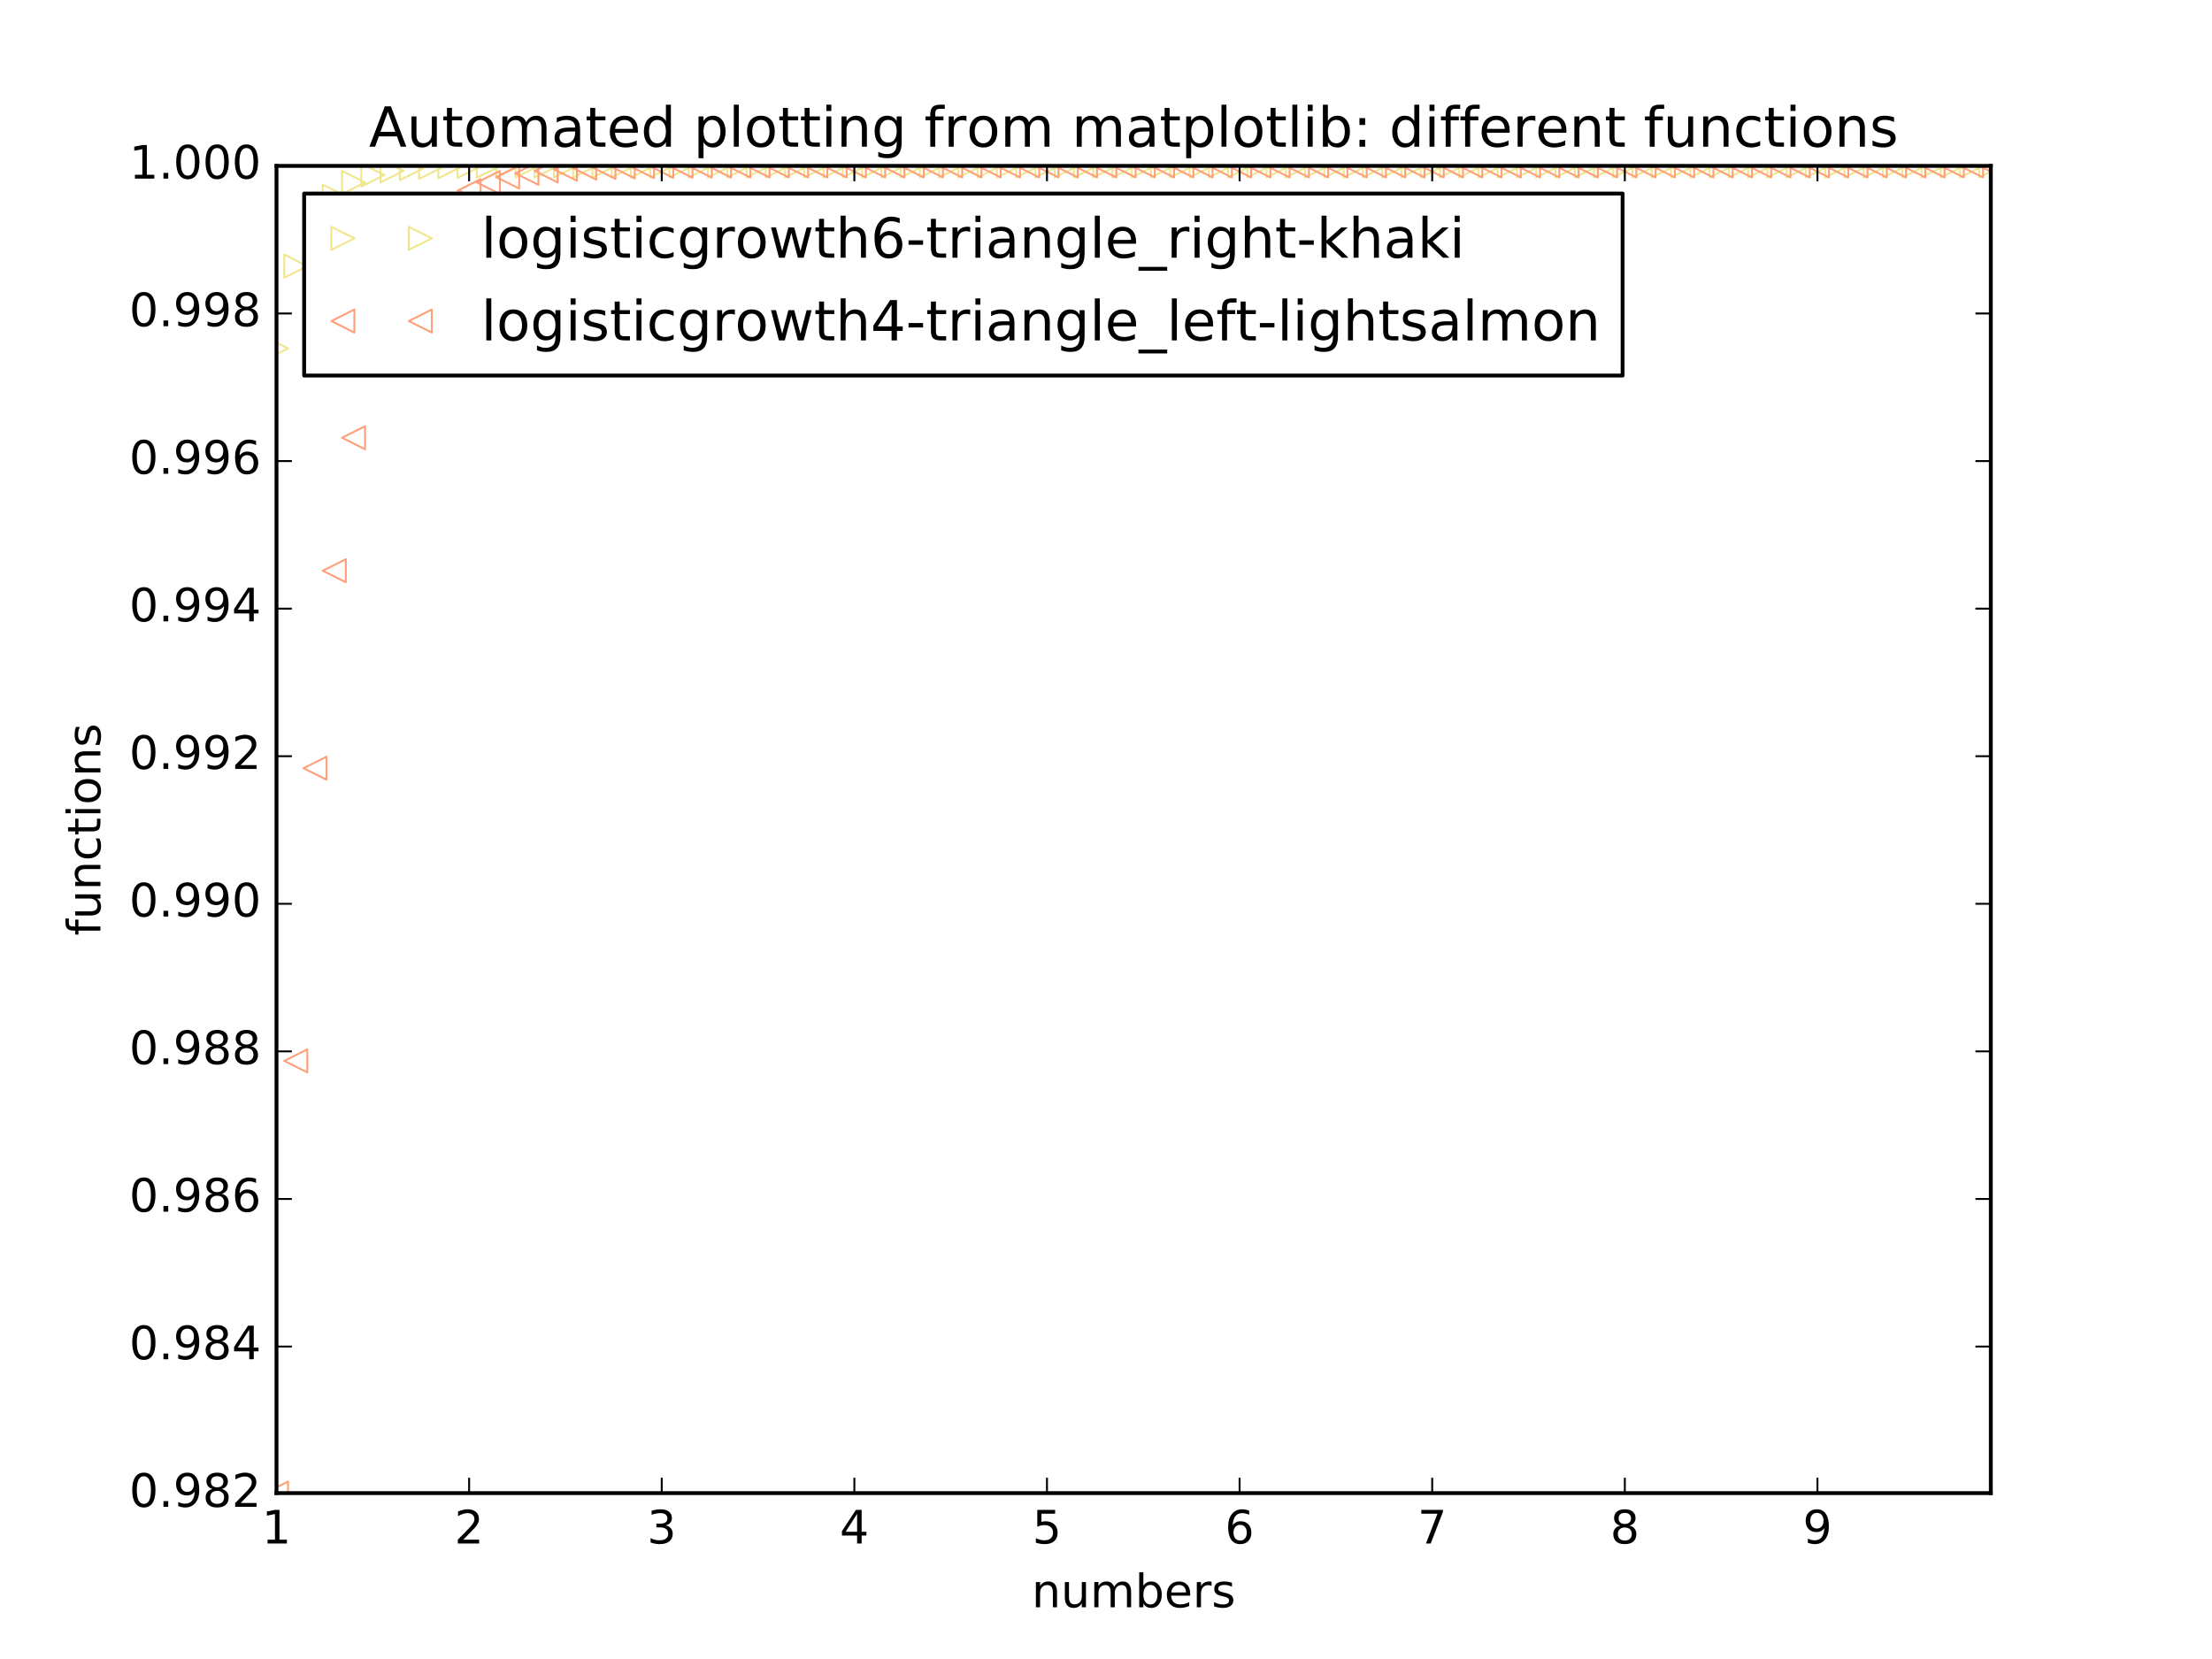 <?xml version="1.0" encoding="utf-8" standalone="no"?>
<!DOCTYPE svg PUBLIC "-//W3C//DTD SVG 1.1//EN"
  "http://www.w3.org/Graphics/SVG/1.1/DTD/svg11.dtd">
<!-- Created with matplotlib (http://matplotlib.org/) -->
<svg height="432pt" version="1.1" viewBox="0 0 576 432" width="576pt" xmlns="http://www.w3.org/2000/svg" xmlns:xlink="http://www.w3.org/1999/xlink">
 <defs>
  <style type="text/css">
*{stroke-linecap:butt;stroke-linejoin:round;stroke-miterlimit:100000;}
  </style>
 </defs>
 <g id="figure_1">
  <g id="patch_1">
   <path d="M 0 432 
L 576 432 
L 576 0 
L 0 0 
z
" style="fill:#ffffff;"/>
  </g>
  <g id="axes_1">
   <g id="patch_2">
    <path d="M 72 388.8 
L 518.4 388.8 
L 518.4 43.2 
L 72 43.2 
z
" style="fill:#ffffff;"/>
   </g>
   <g id="line2d_1">
    <defs>
     <path d="M 3 0 
L -3 -3 
L -3 3 
z
" id="m49091be83d" style="stroke:#f0e68c;stroke-linejoin:miter;stroke-width:0.5;"/>
    </defs>
    <g clip-path="url(#p527cd03277)">
     <use style="fill:none;stroke:#f0e68c;stroke-linejoin:miter;stroke-width:0.5;" x="72.0" xlink:href="#m49091be83d" y="90.711"/>
     <use style="fill:none;stroke:#f0e68c;stroke-linejoin:miter;stroke-width:0.5;" x="77.016" xlink:href="#m49091be83d" y="69.304"/>
     <use style="fill:none;stroke:#f0e68c;stroke-linejoin:miter;stroke-width:0.5;" x="82.031" xlink:href="#m49091be83d" y="57.535"/>
     <use style="fill:none;stroke:#f0e68c;stroke-linejoin:miter;stroke-width:0.5;" x="87.047" xlink:href="#m49091be83d" y="51.07"/>
     <use style="fill:none;stroke:#f0e68c;stroke-linejoin:miter;stroke-width:0.5;" x="92.063" xlink:href="#m49091be83d" y="47.52"/>
     <use style="fill:none;stroke:#f0e68c;stroke-linejoin:miter;stroke-width:0.5;" x="97.079" xlink:href="#m49091be83d" y="45.571"/>
     <use style="fill:none;stroke:#f0e68c;stroke-linejoin:miter;stroke-width:0.5;" x="102.094" xlink:href="#m49091be83d" y="44.501"/>
     <use style="fill:none;stroke:#f0e68c;stroke-linejoin:miter;stroke-width:0.5;" x="107.11" xlink:href="#m49091be83d" y="43.914"/>
     <use style="fill:none;stroke:#f0e68c;stroke-linejoin:miter;stroke-width:0.5;" x="112.126" xlink:href="#m49091be83d" y="43.592"/>
     <use style="fill:none;stroke:#f0e68c;stroke-linejoin:miter;stroke-width:0.5;" x="117.142" xlink:href="#m49091be83d" y="43.415"/>
     <use style="fill:none;stroke:#f0e68c;stroke-linejoin:miter;stroke-width:0.5;" x="122.157" xlink:href="#m49091be83d" y="43.318"/>
     <use style="fill:none;stroke:#f0e68c;stroke-linejoin:miter;stroke-width:0.5;" x="127.173" xlink:href="#m49091be83d" y="43.265"/>
     <use style="fill:none;stroke:#f0e68c;stroke-linejoin:miter;stroke-width:0.5;" x="132.189" xlink:href="#m49091be83d" y="43.236"/>
     <use style="fill:none;stroke:#f0e68c;stroke-linejoin:miter;stroke-width:0.5;" x="137.204" xlink:href="#m49091be83d" y="43.22"/>
     <use style="fill:none;stroke:#f0e68c;stroke-linejoin:miter;stroke-width:0.5;" x="142.22" xlink:href="#m49091be83d" y="43.211"/>
     <use style="fill:none;stroke:#f0e68c;stroke-linejoin:miter;stroke-width:0.5;" x="147.236" xlink:href="#m49091be83d" y="43.206"/>
     <use style="fill:none;stroke:#f0e68c;stroke-linejoin:miter;stroke-width:0.5;" x="152.252" xlink:href="#m49091be83d" y="43.203"/>
     <use style="fill:none;stroke:#f0e68c;stroke-linejoin:miter;stroke-width:0.5;" x="157.267" xlink:href="#m49091be83d" y="43.202"/>
     <use style="fill:none;stroke:#f0e68c;stroke-linejoin:miter;stroke-width:0.5;" x="162.283" xlink:href="#m49091be83d" y="43.201"/>
     <use style="fill:none;stroke:#f0e68c;stroke-linejoin:miter;stroke-width:0.5;" x="167.299" xlink:href="#m49091be83d" y="43.201"/>
     <use style="fill:none;stroke:#f0e68c;stroke-linejoin:miter;stroke-width:0.5;" x="172.315" xlink:href="#m49091be83d" y="43.2"/>
     <use style="fill:none;stroke:#f0e68c;stroke-linejoin:miter;stroke-width:0.5;" x="177.33" xlink:href="#m49091be83d" y="43.2"/>
     <use style="fill:none;stroke:#f0e68c;stroke-linejoin:miter;stroke-width:0.5;" x="182.346" xlink:href="#m49091be83d" y="43.2"/>
     <use style="fill:none;stroke:#f0e68c;stroke-linejoin:miter;stroke-width:0.5;" x="187.362" xlink:href="#m49091be83d" y="43.2"/>
     <use style="fill:none;stroke:#f0e68c;stroke-linejoin:miter;stroke-width:0.5;" x="192.378" xlink:href="#m49091be83d" y="43.2"/>
     <use style="fill:none;stroke:#f0e68c;stroke-linejoin:miter;stroke-width:0.5;" x="197.393" xlink:href="#m49091be83d" y="43.2"/>
     <use style="fill:none;stroke:#f0e68c;stroke-linejoin:miter;stroke-width:0.5;" x="202.409" xlink:href="#m49091be83d" y="43.2"/>
     <use style="fill:none;stroke:#f0e68c;stroke-linejoin:miter;stroke-width:0.5;" x="207.425" xlink:href="#m49091be83d" y="43.2"/>
     <use style="fill:none;stroke:#f0e68c;stroke-linejoin:miter;stroke-width:0.5;" x="212.44" xlink:href="#m49091be83d" y="43.2"/>
     <use style="fill:none;stroke:#f0e68c;stroke-linejoin:miter;stroke-width:0.5;" x="217.456" xlink:href="#m49091be83d" y="43.2"/>
     <use style="fill:none;stroke:#f0e68c;stroke-linejoin:miter;stroke-width:0.5;" x="222.472" xlink:href="#m49091be83d" y="43.2"/>
     <use style="fill:none;stroke:#f0e68c;stroke-linejoin:miter;stroke-width:0.5;" x="227.488" xlink:href="#m49091be83d" y="43.2"/>
     <use style="fill:none;stroke:#f0e68c;stroke-linejoin:miter;stroke-width:0.5;" x="232.503" xlink:href="#m49091be83d" y="43.2"/>
     <use style="fill:none;stroke:#f0e68c;stroke-linejoin:miter;stroke-width:0.5;" x="237.519" xlink:href="#m49091be83d" y="43.2"/>
     <use style="fill:none;stroke:#f0e68c;stroke-linejoin:miter;stroke-width:0.5;" x="242.535" xlink:href="#m49091be83d" y="43.2"/>
     <use style="fill:none;stroke:#f0e68c;stroke-linejoin:miter;stroke-width:0.5;" x="247.551" xlink:href="#m49091be83d" y="43.2"/>
     <use style="fill:none;stroke:#f0e68c;stroke-linejoin:miter;stroke-width:0.5;" x="252.566" xlink:href="#m49091be83d" y="43.2"/>
     <use style="fill:none;stroke:#f0e68c;stroke-linejoin:miter;stroke-width:0.5;" x="257.582" xlink:href="#m49091be83d" y="43.2"/>
     <use style="fill:none;stroke:#f0e68c;stroke-linejoin:miter;stroke-width:0.5;" x="262.598" xlink:href="#m49091be83d" y="43.2"/>
     <use style="fill:none;stroke:#f0e68c;stroke-linejoin:miter;stroke-width:0.5;" x="267.613" xlink:href="#m49091be83d" y="43.2"/>
     <use style="fill:none;stroke:#f0e68c;stroke-linejoin:miter;stroke-width:0.5;" x="272.629" xlink:href="#m49091be83d" y="43.2"/>
     <use style="fill:none;stroke:#f0e68c;stroke-linejoin:miter;stroke-width:0.5;" x="277.645" xlink:href="#m49091be83d" y="43.2"/>
     <use style="fill:none;stroke:#f0e68c;stroke-linejoin:miter;stroke-width:0.5;" x="282.661" xlink:href="#m49091be83d" y="43.2"/>
     <use style="fill:none;stroke:#f0e68c;stroke-linejoin:miter;stroke-width:0.5;" x="287.676" xlink:href="#m49091be83d" y="43.2"/>
     <use style="fill:none;stroke:#f0e68c;stroke-linejoin:miter;stroke-width:0.5;" x="292.692" xlink:href="#m49091be83d" y="43.2"/>
     <use style="fill:none;stroke:#f0e68c;stroke-linejoin:miter;stroke-width:0.5;" x="297.708" xlink:href="#m49091be83d" y="43.2"/>
     <use style="fill:none;stroke:#f0e68c;stroke-linejoin:miter;stroke-width:0.5;" x="302.724" xlink:href="#m49091be83d" y="43.2"/>
     <use style="fill:none;stroke:#f0e68c;stroke-linejoin:miter;stroke-width:0.5;" x="307.739" xlink:href="#m49091be83d" y="43.2"/>
     <use style="fill:none;stroke:#f0e68c;stroke-linejoin:miter;stroke-width:0.5;" x="312.755" xlink:href="#m49091be83d" y="43.2"/>
     <use style="fill:none;stroke:#f0e68c;stroke-linejoin:miter;stroke-width:0.5;" x="317.771" xlink:href="#m49091be83d" y="43.2"/>
     <use style="fill:none;stroke:#f0e68c;stroke-linejoin:miter;stroke-width:0.5;" x="322.787" xlink:href="#m49091be83d" y="43.2"/>
     <use style="fill:none;stroke:#f0e68c;stroke-linejoin:miter;stroke-width:0.5;" x="327.802" xlink:href="#m49091be83d" y="43.2"/>
     <use style="fill:none;stroke:#f0e68c;stroke-linejoin:miter;stroke-width:0.5;" x="332.818" xlink:href="#m49091be83d" y="43.2"/>
     <use style="fill:none;stroke:#f0e68c;stroke-linejoin:miter;stroke-width:0.5;" x="337.834" xlink:href="#m49091be83d" y="43.2"/>
     <use style="fill:none;stroke:#f0e68c;stroke-linejoin:miter;stroke-width:0.5;" x="342.849" xlink:href="#m49091be83d" y="43.2"/>
     <use style="fill:none;stroke:#f0e68c;stroke-linejoin:miter;stroke-width:0.5;" x="347.865" xlink:href="#m49091be83d" y="43.2"/>
     <use style="fill:none;stroke:#f0e68c;stroke-linejoin:miter;stroke-width:0.5;" x="352.881" xlink:href="#m49091be83d" y="43.2"/>
     <use style="fill:none;stroke:#f0e68c;stroke-linejoin:miter;stroke-width:0.5;" x="357.897" xlink:href="#m49091be83d" y="43.2"/>
     <use style="fill:none;stroke:#f0e68c;stroke-linejoin:miter;stroke-width:0.5;" x="362.912" xlink:href="#m49091be83d" y="43.2"/>
     <use style="fill:none;stroke:#f0e68c;stroke-linejoin:miter;stroke-width:0.5;" x="367.928" xlink:href="#m49091be83d" y="43.2"/>
     <use style="fill:none;stroke:#f0e68c;stroke-linejoin:miter;stroke-width:0.5;" x="372.944" xlink:href="#m49091be83d" y="43.2"/>
     <use style="fill:none;stroke:#f0e68c;stroke-linejoin:miter;stroke-width:0.5;" x="377.96" xlink:href="#m49091be83d" y="43.2"/>
     <use style="fill:none;stroke:#f0e68c;stroke-linejoin:miter;stroke-width:0.5;" x="382.975" xlink:href="#m49091be83d" y="43.2"/>
     <use style="fill:none;stroke:#f0e68c;stroke-linejoin:miter;stroke-width:0.5;" x="387.991" xlink:href="#m49091be83d" y="43.2"/>
     <use style="fill:none;stroke:#f0e68c;stroke-linejoin:miter;stroke-width:0.5;" x="393.007" xlink:href="#m49091be83d" y="43.2"/>
     <use style="fill:none;stroke:#f0e68c;stroke-linejoin:miter;stroke-width:0.5;" x="398.022" xlink:href="#m49091be83d" y="43.2"/>
     <use style="fill:none;stroke:#f0e68c;stroke-linejoin:miter;stroke-width:0.5;" x="403.038" xlink:href="#m49091be83d" y="43.2"/>
     <use style="fill:none;stroke:#f0e68c;stroke-linejoin:miter;stroke-width:0.5;" x="408.054" xlink:href="#m49091be83d" y="43.2"/>
     <use style="fill:none;stroke:#f0e68c;stroke-linejoin:miter;stroke-width:0.5;" x="413.07" xlink:href="#m49091be83d" y="43.2"/>
     <use style="fill:none;stroke:#f0e68c;stroke-linejoin:miter;stroke-width:0.5;" x="418.085" xlink:href="#m49091be83d" y="43.2"/>
     <use style="fill:none;stroke:#f0e68c;stroke-linejoin:miter;stroke-width:0.5;" x="423.101" xlink:href="#m49091be83d" y="43.2"/>
     <use style="fill:none;stroke:#f0e68c;stroke-linejoin:miter;stroke-width:0.5;" x="428.117" xlink:href="#m49091be83d" y="43.2"/>
     <use style="fill:none;stroke:#f0e68c;stroke-linejoin:miter;stroke-width:0.5;" x="433.133" xlink:href="#m49091be83d" y="43.2"/>
     <use style="fill:none;stroke:#f0e68c;stroke-linejoin:miter;stroke-width:0.5;" x="438.148" xlink:href="#m49091be83d" y="43.2"/>
     <use style="fill:none;stroke:#f0e68c;stroke-linejoin:miter;stroke-width:0.5;" x="443.164" xlink:href="#m49091be83d" y="43.2"/>
     <use style="fill:none;stroke:#f0e68c;stroke-linejoin:miter;stroke-width:0.5;" x="448.18" xlink:href="#m49091be83d" y="43.2"/>
     <use style="fill:none;stroke:#f0e68c;stroke-linejoin:miter;stroke-width:0.5;" x="453.196" xlink:href="#m49091be83d" y="43.2"/>
     <use style="fill:none;stroke:#f0e68c;stroke-linejoin:miter;stroke-width:0.5;" x="458.211" xlink:href="#m49091be83d" y="43.2"/>
     <use style="fill:none;stroke:#f0e68c;stroke-linejoin:miter;stroke-width:0.5;" x="463.227" xlink:href="#m49091be83d" y="43.2"/>
     <use style="fill:none;stroke:#f0e68c;stroke-linejoin:miter;stroke-width:0.5;" x="468.243" xlink:href="#m49091be83d" y="43.2"/>
     <use style="fill:none;stroke:#f0e68c;stroke-linejoin:miter;stroke-width:0.5;" x="473.258" xlink:href="#m49091be83d" y="43.2"/>
     <use style="fill:none;stroke:#f0e68c;stroke-linejoin:miter;stroke-width:0.5;" x="478.274" xlink:href="#m49091be83d" y="43.2"/>
     <use style="fill:none;stroke:#f0e68c;stroke-linejoin:miter;stroke-width:0.5;" x="483.29" xlink:href="#m49091be83d" y="43.2"/>
     <use style="fill:none;stroke:#f0e68c;stroke-linejoin:miter;stroke-width:0.5;" x="488.306" xlink:href="#m49091be83d" y="43.2"/>
     <use style="fill:none;stroke:#f0e68c;stroke-linejoin:miter;stroke-width:0.5;" x="493.321" xlink:href="#m49091be83d" y="43.2"/>
     <use style="fill:none;stroke:#f0e68c;stroke-linejoin:miter;stroke-width:0.5;" x="498.337" xlink:href="#m49091be83d" y="43.2"/>
     <use style="fill:none;stroke:#f0e68c;stroke-linejoin:miter;stroke-width:0.5;" x="503.353" xlink:href="#m49091be83d" y="43.2"/>
     <use style="fill:none;stroke:#f0e68c;stroke-linejoin:miter;stroke-width:0.5;" x="508.369" xlink:href="#m49091be83d" y="43.2"/>
     <use style="fill:none;stroke:#f0e68c;stroke-linejoin:miter;stroke-width:0.5;" x="513.384" xlink:href="#m49091be83d" y="43.2"/>
     <use style="fill:none;stroke:#f0e68c;stroke-linejoin:miter;stroke-width:0.5;" x="518.4" xlink:href="#m49091be83d" y="43.2"/>
    </g>
   </g>
   <g id="line2d_2">
    <defs>
     <path d="M -3 -0 
L 3 3 
L 3 -3 
z
" id="m6948408278" style="stroke:#ffa07a;stroke-linejoin:miter;stroke-width:0.5;"/>
    </defs>
    <g clip-path="url(#p527cd03277)">
     <use style="fill:none;stroke:#ffa07a;stroke-linejoin:miter;stroke-width:0.5;" x="72.0" xlink:href="#m6948408278" y="388.8"/>
     <use style="fill:none;stroke:#ffa07a;stroke-linejoin:miter;stroke-width:0.5;" x="77.016" xlink:href="#m6948408278" y="276.244"/>
     <use style="fill:none;stroke:#ffa07a;stroke-linejoin:miter;stroke-width:0.5;" x="82.031" xlink:href="#m6948408278" y="200.042"/>
     <use style="fill:none;stroke:#ffa07a;stroke-linejoin:miter;stroke-width:0.5;" x="87.047" xlink:href="#m6948408278" y="148.618"/>
     <use style="fill:none;stroke:#ffa07a;stroke-linejoin:miter;stroke-width:0.5;" x="92.063" xlink:href="#m6948408278" y="113.992"/>
     <use style="fill:none;stroke:#ffa07a;stroke-linejoin:miter;stroke-width:0.5;" x="97.079" xlink:href="#m6948408278" y="90.711"/>
     <use style="fill:none;stroke:#ffa07a;stroke-linejoin:miter;stroke-width:0.5;" x="102.094" xlink:href="#m6948408278" y="75.073"/>
     <use style="fill:none;stroke:#ffa07a;stroke-linejoin:miter;stroke-width:0.5;" x="107.11" xlink:href="#m6948408278" y="64.577"/>
     <use style="fill:none;stroke:#ffa07a;stroke-linejoin:miter;stroke-width:0.5;" x="112.126" xlink:href="#m6948408278" y="57.535"/>
     <use style="fill:none;stroke:#ffa07a;stroke-linejoin:miter;stroke-width:0.5;" x="117.142" xlink:href="#m6948408278" y="52.811"/>
     <use style="fill:none;stroke:#ffa07a;stroke-linejoin:miter;stroke-width:0.5;" x="122.157" xlink:href="#m6948408278" y="49.644"/>
     <use style="fill:none;stroke:#ffa07a;stroke-linejoin:miter;stroke-width:0.5;" x="127.173" xlink:href="#m6948408278" y="47.52"/>
     <use style="fill:none;stroke:#ffa07a;stroke-linejoin:miter;stroke-width:0.5;" x="132.189" xlink:href="#m6948408278" y="46.096"/>
     <use style="fill:none;stroke:#ffa07a;stroke-linejoin:miter;stroke-width:0.5;" x="137.204" xlink:href="#m6948408278" y="45.141"/>
     <use style="fill:none;stroke:#ffa07a;stroke-linejoin:miter;stroke-width:0.5;" x="142.22" xlink:href="#m6948408278" y="44.501"/>
     <use style="fill:none;stroke:#ffa07a;stroke-linejoin:miter;stroke-width:0.5;" x="147.236" xlink:href="#m6948408278" y="44.072"/>
     <use style="fill:none;stroke:#ffa07a;stroke-linejoin:miter;stroke-width:0.5;" x="152.252" xlink:href="#m6948408278" y="43.785"/>
     <use style="fill:none;stroke:#ffa07a;stroke-linejoin:miter;stroke-width:0.5;" x="157.267" xlink:href="#m6948408278" y="43.592"/>
     <use style="fill:none;stroke:#ffa07a;stroke-linejoin:miter;stroke-width:0.5;" x="162.283" xlink:href="#m6948408278" y="43.463"/>
     <use style="fill:none;stroke:#ffa07a;stroke-linejoin:miter;stroke-width:0.5;" x="167.299" xlink:href="#m6948408278" y="43.376"/>
     <use style="fill:none;stroke:#ffa07a;stroke-linejoin:miter;stroke-width:0.5;" x="172.315" xlink:href="#m6948408278" y="43.318"/>
     <use style="fill:none;stroke:#ffa07a;stroke-linejoin:miter;stroke-width:0.5;" x="177.33" xlink:href="#m6948408278" y="43.279"/>
     <use style="fill:none;stroke:#ffa07a;stroke-linejoin:miter;stroke-width:0.5;" x="182.346" xlink:href="#m6948408278" y="43.253"/>
     <use style="fill:none;stroke:#ffa07a;stroke-linejoin:miter;stroke-width:0.5;" x="187.362" xlink:href="#m6948408278" y="43.236"/>
     <use style="fill:none;stroke:#ffa07a;stroke-linejoin:miter;stroke-width:0.5;" x="192.378" xlink:href="#m6948408278" y="43.224"/>
     <use style="fill:none;stroke:#ffa07a;stroke-linejoin:miter;stroke-width:0.5;" x="197.393" xlink:href="#m6948408278" y="43.216"/>
     <use style="fill:none;stroke:#ffa07a;stroke-linejoin:miter;stroke-width:0.5;" x="202.409" xlink:href="#m6948408278" y="43.211"/>
     <use style="fill:none;stroke:#ffa07a;stroke-linejoin:miter;stroke-width:0.5;" x="207.425" xlink:href="#m6948408278" y="43.207"/>
     <use style="fill:none;stroke:#ffa07a;stroke-linejoin:miter;stroke-width:0.5;" x="212.44" xlink:href="#m6948408278" y="43.205"/>
     <use style="fill:none;stroke:#ffa07a;stroke-linejoin:miter;stroke-width:0.5;" x="217.456" xlink:href="#m6948408278" y="43.203"/>
     <use style="fill:none;stroke:#ffa07a;stroke-linejoin:miter;stroke-width:0.5;" x="222.472" xlink:href="#m6948408278" y="43.202"/>
     <use style="fill:none;stroke:#ffa07a;stroke-linejoin:miter;stroke-width:0.5;" x="227.488" xlink:href="#m6948408278" y="43.201"/>
     <use style="fill:none;stroke:#ffa07a;stroke-linejoin:miter;stroke-width:0.5;" x="232.503" xlink:href="#m6948408278" y="43.201"/>
     <use style="fill:none;stroke:#ffa07a;stroke-linejoin:miter;stroke-width:0.5;" x="237.519" xlink:href="#m6948408278" y="43.201"/>
     <use style="fill:none;stroke:#ffa07a;stroke-linejoin:miter;stroke-width:0.5;" x="242.535" xlink:href="#m6948408278" y="43.2"/>
     <use style="fill:none;stroke:#ffa07a;stroke-linejoin:miter;stroke-width:0.5;" x="247.551" xlink:href="#m6948408278" y="43.2"/>
     <use style="fill:none;stroke:#ffa07a;stroke-linejoin:miter;stroke-width:0.5;" x="252.566" xlink:href="#m6948408278" y="43.2"/>
     <use style="fill:none;stroke:#ffa07a;stroke-linejoin:miter;stroke-width:0.5;" x="257.582" xlink:href="#m6948408278" y="43.2"/>
     <use style="fill:none;stroke:#ffa07a;stroke-linejoin:miter;stroke-width:0.5;" x="262.598" xlink:href="#m6948408278" y="43.2"/>
     <use style="fill:none;stroke:#ffa07a;stroke-linejoin:miter;stroke-width:0.5;" x="267.613" xlink:href="#m6948408278" y="43.2"/>
     <use style="fill:none;stroke:#ffa07a;stroke-linejoin:miter;stroke-width:0.5;" x="272.629" xlink:href="#m6948408278" y="43.2"/>
     <use style="fill:none;stroke:#ffa07a;stroke-linejoin:miter;stroke-width:0.5;" x="277.645" xlink:href="#m6948408278" y="43.2"/>
     <use style="fill:none;stroke:#ffa07a;stroke-linejoin:miter;stroke-width:0.5;" x="282.661" xlink:href="#m6948408278" y="43.2"/>
     <use style="fill:none;stroke:#ffa07a;stroke-linejoin:miter;stroke-width:0.5;" x="287.676" xlink:href="#m6948408278" y="43.2"/>
     <use style="fill:none;stroke:#ffa07a;stroke-linejoin:miter;stroke-width:0.5;" x="292.692" xlink:href="#m6948408278" y="43.2"/>
     <use style="fill:none;stroke:#ffa07a;stroke-linejoin:miter;stroke-width:0.5;" x="297.708" xlink:href="#m6948408278" y="43.2"/>
     <use style="fill:none;stroke:#ffa07a;stroke-linejoin:miter;stroke-width:0.5;" x="302.724" xlink:href="#m6948408278" y="43.2"/>
     <use style="fill:none;stroke:#ffa07a;stroke-linejoin:miter;stroke-width:0.5;" x="307.739" xlink:href="#m6948408278" y="43.2"/>
     <use style="fill:none;stroke:#ffa07a;stroke-linejoin:miter;stroke-width:0.5;" x="312.755" xlink:href="#m6948408278" y="43.2"/>
     <use style="fill:none;stroke:#ffa07a;stroke-linejoin:miter;stroke-width:0.5;" x="317.771" xlink:href="#m6948408278" y="43.2"/>
     <use style="fill:none;stroke:#ffa07a;stroke-linejoin:miter;stroke-width:0.5;" x="322.787" xlink:href="#m6948408278" y="43.2"/>
     <use style="fill:none;stroke:#ffa07a;stroke-linejoin:miter;stroke-width:0.5;" x="327.802" xlink:href="#m6948408278" y="43.2"/>
     <use style="fill:none;stroke:#ffa07a;stroke-linejoin:miter;stroke-width:0.5;" x="332.818" xlink:href="#m6948408278" y="43.2"/>
     <use style="fill:none;stroke:#ffa07a;stroke-linejoin:miter;stroke-width:0.5;" x="337.834" xlink:href="#m6948408278" y="43.2"/>
     <use style="fill:none;stroke:#ffa07a;stroke-linejoin:miter;stroke-width:0.5;" x="342.849" xlink:href="#m6948408278" y="43.2"/>
     <use style="fill:none;stroke:#ffa07a;stroke-linejoin:miter;stroke-width:0.5;" x="347.865" xlink:href="#m6948408278" y="43.2"/>
     <use style="fill:none;stroke:#ffa07a;stroke-linejoin:miter;stroke-width:0.5;" x="352.881" xlink:href="#m6948408278" y="43.2"/>
     <use style="fill:none;stroke:#ffa07a;stroke-linejoin:miter;stroke-width:0.5;" x="357.897" xlink:href="#m6948408278" y="43.2"/>
     <use style="fill:none;stroke:#ffa07a;stroke-linejoin:miter;stroke-width:0.5;" x="362.912" xlink:href="#m6948408278" y="43.2"/>
     <use style="fill:none;stroke:#ffa07a;stroke-linejoin:miter;stroke-width:0.5;" x="367.928" xlink:href="#m6948408278" y="43.2"/>
     <use style="fill:none;stroke:#ffa07a;stroke-linejoin:miter;stroke-width:0.5;" x="372.944" xlink:href="#m6948408278" y="43.2"/>
     <use style="fill:none;stroke:#ffa07a;stroke-linejoin:miter;stroke-width:0.5;" x="377.96" xlink:href="#m6948408278" y="43.2"/>
     <use style="fill:none;stroke:#ffa07a;stroke-linejoin:miter;stroke-width:0.5;" x="382.975" xlink:href="#m6948408278" y="43.2"/>
     <use style="fill:none;stroke:#ffa07a;stroke-linejoin:miter;stroke-width:0.5;" x="387.991" xlink:href="#m6948408278" y="43.2"/>
     <use style="fill:none;stroke:#ffa07a;stroke-linejoin:miter;stroke-width:0.5;" x="393.007" xlink:href="#m6948408278" y="43.2"/>
     <use style="fill:none;stroke:#ffa07a;stroke-linejoin:miter;stroke-width:0.5;" x="398.022" xlink:href="#m6948408278" y="43.2"/>
     <use style="fill:none;stroke:#ffa07a;stroke-linejoin:miter;stroke-width:0.5;" x="403.038" xlink:href="#m6948408278" y="43.2"/>
     <use style="fill:none;stroke:#ffa07a;stroke-linejoin:miter;stroke-width:0.5;" x="408.054" xlink:href="#m6948408278" y="43.2"/>
     <use style="fill:none;stroke:#ffa07a;stroke-linejoin:miter;stroke-width:0.5;" x="413.07" xlink:href="#m6948408278" y="43.2"/>
     <use style="fill:none;stroke:#ffa07a;stroke-linejoin:miter;stroke-width:0.5;" x="418.085" xlink:href="#m6948408278" y="43.2"/>
     <use style="fill:none;stroke:#ffa07a;stroke-linejoin:miter;stroke-width:0.5;" x="423.101" xlink:href="#m6948408278" y="43.2"/>
     <use style="fill:none;stroke:#ffa07a;stroke-linejoin:miter;stroke-width:0.5;" x="428.117" xlink:href="#m6948408278" y="43.2"/>
     <use style="fill:none;stroke:#ffa07a;stroke-linejoin:miter;stroke-width:0.5;" x="433.133" xlink:href="#m6948408278" y="43.2"/>
     <use style="fill:none;stroke:#ffa07a;stroke-linejoin:miter;stroke-width:0.5;" x="438.148" xlink:href="#m6948408278" y="43.2"/>
     <use style="fill:none;stroke:#ffa07a;stroke-linejoin:miter;stroke-width:0.5;" x="443.164" xlink:href="#m6948408278" y="43.2"/>
     <use style="fill:none;stroke:#ffa07a;stroke-linejoin:miter;stroke-width:0.5;" x="448.18" xlink:href="#m6948408278" y="43.2"/>
     <use style="fill:none;stroke:#ffa07a;stroke-linejoin:miter;stroke-width:0.5;" x="453.196" xlink:href="#m6948408278" y="43.2"/>
     <use style="fill:none;stroke:#ffa07a;stroke-linejoin:miter;stroke-width:0.5;" x="458.211" xlink:href="#m6948408278" y="43.2"/>
     <use style="fill:none;stroke:#ffa07a;stroke-linejoin:miter;stroke-width:0.5;" x="463.227" xlink:href="#m6948408278" y="43.2"/>
     <use style="fill:none;stroke:#ffa07a;stroke-linejoin:miter;stroke-width:0.5;" x="468.243" xlink:href="#m6948408278" y="43.2"/>
     <use style="fill:none;stroke:#ffa07a;stroke-linejoin:miter;stroke-width:0.5;" x="473.258" xlink:href="#m6948408278" y="43.2"/>
     <use style="fill:none;stroke:#ffa07a;stroke-linejoin:miter;stroke-width:0.5;" x="478.274" xlink:href="#m6948408278" y="43.2"/>
     <use style="fill:none;stroke:#ffa07a;stroke-linejoin:miter;stroke-width:0.5;" x="483.29" xlink:href="#m6948408278" y="43.2"/>
     <use style="fill:none;stroke:#ffa07a;stroke-linejoin:miter;stroke-width:0.5;" x="488.306" xlink:href="#m6948408278" y="43.2"/>
     <use style="fill:none;stroke:#ffa07a;stroke-linejoin:miter;stroke-width:0.5;" x="493.321" xlink:href="#m6948408278" y="43.2"/>
     <use style="fill:none;stroke:#ffa07a;stroke-linejoin:miter;stroke-width:0.5;" x="498.337" xlink:href="#m6948408278" y="43.2"/>
     <use style="fill:none;stroke:#ffa07a;stroke-linejoin:miter;stroke-width:0.5;" x="503.353" xlink:href="#m6948408278" y="43.2"/>
     <use style="fill:none;stroke:#ffa07a;stroke-linejoin:miter;stroke-width:0.5;" x="508.369" xlink:href="#m6948408278" y="43.2"/>
     <use style="fill:none;stroke:#ffa07a;stroke-linejoin:miter;stroke-width:0.5;" x="513.384" xlink:href="#m6948408278" y="43.2"/>
     <use style="fill:none;stroke:#ffa07a;stroke-linejoin:miter;stroke-width:0.5;" x="518.4" xlink:href="#m6948408278" y="43.2"/>
    </g>
   </g>
   <g id="patch_3">
    <path d="M 72 43.2 
L 518.4 43.2 
" style="fill:none;stroke:#000000;stroke-linecap:square;stroke-linejoin:miter;"/>
   </g>
   <g id="patch_4">
    <path d="M 518.4 388.8 
L 518.4 43.2 
" style="fill:none;stroke:#000000;stroke-linecap:square;stroke-linejoin:miter;"/>
   </g>
   <g id="patch_5">
    <path d="M 72 388.8 
L 518.4 388.8 
" style="fill:none;stroke:#000000;stroke-linecap:square;stroke-linejoin:miter;"/>
   </g>
   <g id="patch_6">
    <path d="M 72 388.8 
L 72 43.2 
" style="fill:none;stroke:#000000;stroke-linecap:square;stroke-linejoin:miter;"/>
   </g>
   <g id="matplotlib.axis_1">
    <g id="xtick_1">
     <g id="line2d_3">
      <defs>
       <path d="M 0 0 
L 0 -4 
" id="medeb9d07eb" style="stroke:#000000;stroke-width:0.5;"/>
      </defs>
      <g>
       <use style="stroke:#000000;stroke-width:0.5;" x="72.0" xlink:href="#medeb9d07eb" y="388.8"/>
      </g>
     </g>
     <g id="line2d_4">
      <defs>
       <path d="M 0 0 
L 0 4 
" id="m81483a54a4" style="stroke:#000000;stroke-width:0.5;"/>
      </defs>
      <g>
       <use style="stroke:#000000;stroke-width:0.5;" x="72.0" xlink:href="#m81483a54a4" y="43.2"/>
      </g>
     </g>
     <g id="text_1">
      <!-- 1 -->
      <defs>
       <path d="M 12.406 8.297 
L 28.516 8.297 
L 28.516 63.922 
L 10.984 60.406 
L 10.984 69.391 
L 28.422 72.906 
L 38.281 72.906 
L 38.281 8.297 
L 54.391 8.297 
L 54.391 0 
L 12.406 0 
z
" id="BitstreamVeraSans-Roman-31"/>
      </defs>
      <g transform="translate(68.183 401.918)scale(0.12 -0.12)">
       <use xlink:href="#BitstreamVeraSans-Roman-31"/>
      </g>
     </g>
    </g>
    <g id="xtick_2">
     <g id="line2d_5">
      <g>
       <use style="stroke:#000000;stroke-width:0.5;" x="122.157" xlink:href="#medeb9d07eb" y="388.8"/>
      </g>
     </g>
     <g id="line2d_6">
      <g>
       <use style="stroke:#000000;stroke-width:0.5;" x="122.157" xlink:href="#m81483a54a4" y="43.2"/>
      </g>
     </g>
     <g id="text_2">
      <!-- 2 -->
      <defs>
       <path d="M 19.188 8.297 
L 53.609 8.297 
L 53.609 0 
L 7.328 0 
L 7.328 8.297 
Q 12.938 14.109 22.625 23.891 
Q 32.328 33.688 34.812 36.531 
Q 39.547 41.844 41.422 45.531 
Q 43.312 49.219 43.312 52.781 
Q 43.312 58.594 39.234 62.25 
Q 35.156 65.922 28.609 65.922 
Q 23.969 65.922 18.812 64.312 
Q 13.672 62.703 7.812 59.422 
L 7.812 69.391 
Q 13.766 71.781 18.938 73 
Q 24.125 74.219 28.422 74.219 
Q 39.75 74.219 46.484 68.547 
Q 53.219 62.891 53.219 53.422 
Q 53.219 48.922 51.531 44.891 
Q 49.859 40.875 45.406 35.406 
Q 44.188 33.984 37.641 27.219 
Q 31.109 20.453 19.188 8.297 
" id="BitstreamVeraSans-Roman-32"/>
      </defs>
      <g transform="translate(118.34 401.918)scale(0.12 -0.12)">
       <use xlink:href="#BitstreamVeraSans-Roman-32"/>
      </g>
     </g>
    </g>
    <g id="xtick_3">
     <g id="line2d_7">
      <g>
       <use style="stroke:#000000;stroke-width:0.5;" x="172.315" xlink:href="#medeb9d07eb" y="388.8"/>
      </g>
     </g>
     <g id="line2d_8">
      <g>
       <use style="stroke:#000000;stroke-width:0.5;" x="172.315" xlink:href="#m81483a54a4" y="43.2"/>
      </g>
     </g>
     <g id="text_3">
      <!-- 3 -->
      <defs>
       <path d="M 40.578 39.312 
Q 47.656 37.797 51.625 33 
Q 55.609 28.219 55.609 21.188 
Q 55.609 10.406 48.188 4.484 
Q 40.766 -1.422 27.094 -1.422 
Q 22.516 -1.422 17.656 -0.516 
Q 12.797 0.391 7.625 2.203 
L 7.625 11.719 
Q 11.719 9.328 16.594 8.109 
Q 21.484 6.891 26.812 6.891 
Q 36.078 6.891 40.938 10.547 
Q 45.797 14.203 45.797 21.188 
Q 45.797 27.641 41.281 31.266 
Q 36.766 34.906 28.719 34.906 
L 20.219 34.906 
L 20.219 43.016 
L 29.109 43.016 
Q 36.375 43.016 40.234 45.922 
Q 44.094 48.828 44.094 54.297 
Q 44.094 59.906 40.109 62.906 
Q 36.141 65.922 28.719 65.922 
Q 24.656 65.922 20.016 65.031 
Q 15.375 64.156 9.812 62.312 
L 9.812 71.094 
Q 15.438 72.656 20.344 73.438 
Q 25.25 74.219 29.594 74.219 
Q 40.828 74.219 47.359 69.109 
Q 53.906 64.016 53.906 55.328 
Q 53.906 49.266 50.438 45.094 
Q 46.969 40.922 40.578 39.312 
" id="BitstreamVeraSans-Roman-33"/>
      </defs>
      <g transform="translate(168.497 401.918)scale(0.12 -0.12)">
       <use xlink:href="#BitstreamVeraSans-Roman-33"/>
      </g>
     </g>
    </g>
    <g id="xtick_4">
     <g id="line2d_9">
      <g>
       <use style="stroke:#000000;stroke-width:0.5;" x="222.472" xlink:href="#medeb9d07eb" y="388.8"/>
      </g>
     </g>
     <g id="line2d_10">
      <g>
       <use style="stroke:#000000;stroke-width:0.5;" x="222.472" xlink:href="#m81483a54a4" y="43.2"/>
      </g>
     </g>
     <g id="text_4">
      <!-- 4 -->
      <defs>
       <path d="M 37.797 64.312 
L 12.891 25.391 
L 37.797 25.391 
z
M 35.203 72.906 
L 47.609 72.906 
L 47.609 25.391 
L 58.016 25.391 
L 58.016 17.188 
L 47.609 17.188 
L 47.609 0 
L 37.797 0 
L 37.797 17.188 
L 4.891 17.188 
L 4.891 26.703 
z
" id="BitstreamVeraSans-Roman-34"/>
      </defs>
      <g transform="translate(218.654 401.918)scale(0.12 -0.12)">
       <use xlink:href="#BitstreamVeraSans-Roman-34"/>
      </g>
     </g>
    </g>
    <g id="xtick_5">
     <g id="line2d_11">
      <g>
       <use style="stroke:#000000;stroke-width:0.5;" x="272.629" xlink:href="#medeb9d07eb" y="388.8"/>
      </g>
     </g>
     <g id="line2d_12">
      <g>
       <use style="stroke:#000000;stroke-width:0.5;" x="272.629" xlink:href="#m81483a54a4" y="43.2"/>
      </g>
     </g>
     <g id="text_5">
      <!-- 5 -->
      <defs>
       <path d="M 10.797 72.906 
L 49.516 72.906 
L 49.516 64.594 
L 19.828 64.594 
L 19.828 46.734 
Q 21.969 47.469 24.109 47.828 
Q 26.266 48.188 28.422 48.188 
Q 40.625 48.188 47.75 41.5 
Q 54.891 34.812 54.891 23.391 
Q 54.891 11.625 47.562 5.094 
Q 40.234 -1.422 26.906 -1.422 
Q 22.312 -1.422 17.547 -0.641 
Q 12.797 0.141 7.719 1.703 
L 7.719 11.625 
Q 12.109 9.234 16.797 8.062 
Q 21.484 6.891 26.703 6.891 
Q 35.156 6.891 40.078 11.328 
Q 45.016 15.766 45.016 23.391 
Q 45.016 31 40.078 35.438 
Q 35.156 39.891 26.703 39.891 
Q 22.75 39.891 18.812 39.016 
Q 14.891 38.141 10.797 36.281 
z
" id="BitstreamVeraSans-Roman-35"/>
      </defs>
      <g transform="translate(268.812 401.918)scale(0.12 -0.12)">
       <use xlink:href="#BitstreamVeraSans-Roman-35"/>
      </g>
     </g>
    </g>
    <g id="xtick_6">
     <g id="line2d_13">
      <g>
       <use style="stroke:#000000;stroke-width:0.5;" x="322.787" xlink:href="#medeb9d07eb" y="388.8"/>
      </g>
     </g>
     <g id="line2d_14">
      <g>
       <use style="stroke:#000000;stroke-width:0.5;" x="322.787" xlink:href="#m81483a54a4" y="43.2"/>
      </g>
     </g>
     <g id="text_6">
      <!-- 6 -->
      <defs>
       <path d="M 33.016 40.375 
Q 26.375 40.375 22.484 35.828 
Q 18.609 31.297 18.609 23.391 
Q 18.609 15.531 22.484 10.953 
Q 26.375 6.391 33.016 6.391 
Q 39.656 6.391 43.531 10.953 
Q 47.406 15.531 47.406 23.391 
Q 47.406 31.297 43.531 35.828 
Q 39.656 40.375 33.016 40.375 
M 52.594 71.297 
L 52.594 62.312 
Q 48.875 64.062 45.094 64.984 
Q 41.312 65.922 37.594 65.922 
Q 27.828 65.922 22.672 59.328 
Q 17.531 52.734 16.797 39.406 
Q 19.672 43.656 24.016 45.922 
Q 28.375 48.188 33.594 48.188 
Q 44.578 48.188 50.953 41.516 
Q 57.328 34.859 57.328 23.391 
Q 57.328 12.156 50.688 5.359 
Q 44.047 -1.422 33.016 -1.422 
Q 20.359 -1.422 13.672 8.266 
Q 6.984 17.969 6.984 36.375 
Q 6.984 53.656 15.188 63.938 
Q 23.391 74.219 37.203 74.219 
Q 40.922 74.219 44.703 73.484 
Q 48.484 72.75 52.594 71.297 
" id="BitstreamVeraSans-Roman-36"/>
      </defs>
      <g transform="translate(318.969 401.918)scale(0.12 -0.12)">
       <use xlink:href="#BitstreamVeraSans-Roman-36"/>
      </g>
     </g>
    </g>
    <g id="xtick_7">
     <g id="line2d_15">
      <g>
       <use style="stroke:#000000;stroke-width:0.5;" x="372.944" xlink:href="#medeb9d07eb" y="388.8"/>
      </g>
     </g>
     <g id="line2d_16">
      <g>
       <use style="stroke:#000000;stroke-width:0.5;" x="372.944" xlink:href="#m81483a54a4" y="43.2"/>
      </g>
     </g>
     <g id="text_7">
      <!-- 7 -->
      <defs>
       <path d="M 8.203 72.906 
L 55.078 72.906 
L 55.078 68.703 
L 28.609 0 
L 18.312 0 
L 43.219 64.594 
L 8.203 64.594 
z
" id="BitstreamVeraSans-Roman-37"/>
      </defs>
      <g transform="translate(369.126 401.918)scale(0.12 -0.12)">
       <use xlink:href="#BitstreamVeraSans-Roman-37"/>
      </g>
     </g>
    </g>
    <g id="xtick_8">
     <g id="line2d_17">
      <g>
       <use style="stroke:#000000;stroke-width:0.5;" x="423.101" xlink:href="#medeb9d07eb" y="388.8"/>
      </g>
     </g>
     <g id="line2d_18">
      <g>
       <use style="stroke:#000000;stroke-width:0.5;" x="423.101" xlink:href="#m81483a54a4" y="43.2"/>
      </g>
     </g>
     <g id="text_8">
      <!-- 8 -->
      <defs>
       <path d="M 31.781 34.625 
Q 24.75 34.625 20.719 30.859 
Q 16.703 27.094 16.703 20.516 
Q 16.703 13.922 20.719 10.156 
Q 24.75 6.391 31.781 6.391 
Q 38.812 6.391 42.859 10.172 
Q 46.922 13.969 46.922 20.516 
Q 46.922 27.094 42.891 30.859 
Q 38.875 34.625 31.781 34.625 
M 21.922 38.812 
Q 15.578 40.375 12.031 44.719 
Q 8.5 49.078 8.5 55.328 
Q 8.5 64.062 14.719 69.141 
Q 20.953 74.219 31.781 74.219 
Q 42.672 74.219 48.875 69.141 
Q 55.078 64.062 55.078 55.328 
Q 55.078 49.078 51.531 44.719 
Q 48 40.375 41.703 38.812 
Q 48.828 37.156 52.797 32.312 
Q 56.781 27.484 56.781 20.516 
Q 56.781 9.906 50.312 4.234 
Q 43.844 -1.422 31.781 -1.422 
Q 19.734 -1.422 13.25 4.234 
Q 6.781 9.906 6.781 20.516 
Q 6.781 27.484 10.781 32.312 
Q 14.797 37.156 21.922 38.812 
M 18.312 54.391 
Q 18.312 48.734 21.844 45.562 
Q 25.391 42.391 31.781 42.391 
Q 38.141 42.391 41.719 45.562 
Q 45.312 48.734 45.312 54.391 
Q 45.312 60.062 41.719 63.234 
Q 38.141 66.406 31.781 66.406 
Q 25.391 66.406 21.844 63.234 
Q 18.312 60.062 18.312 54.391 
" id="BitstreamVeraSans-Roman-38"/>
      </defs>
      <g transform="translate(419.284 401.918)scale(0.12 -0.12)">
       <use xlink:href="#BitstreamVeraSans-Roman-38"/>
      </g>
     </g>
    </g>
    <g id="xtick_9">
     <g id="line2d_19">
      <g>
       <use style="stroke:#000000;stroke-width:0.5;" x="473.258" xlink:href="#medeb9d07eb" y="388.8"/>
      </g>
     </g>
     <g id="line2d_20">
      <g>
       <use style="stroke:#000000;stroke-width:0.5;" x="473.258" xlink:href="#m81483a54a4" y="43.2"/>
      </g>
     </g>
     <g id="text_9">
      <!-- 9 -->
      <defs>
       <path d="M 10.984 1.516 
L 10.984 10.5 
Q 14.703 8.734 18.5 7.812 
Q 22.312 6.891 25.984 6.891 
Q 35.75 6.891 40.891 13.453 
Q 46.047 20.016 46.781 33.406 
Q 43.953 29.203 39.594 26.953 
Q 35.25 24.703 29.984 24.703 
Q 19.047 24.703 12.672 31.312 
Q 6.297 37.938 6.297 49.422 
Q 6.297 60.641 12.938 67.422 
Q 19.578 74.219 30.609 74.219 
Q 43.266 74.219 49.922 64.516 
Q 56.594 54.828 56.594 36.375 
Q 56.594 19.141 48.406 8.859 
Q 40.234 -1.422 26.422 -1.422 
Q 22.703 -1.422 18.891 -0.688 
Q 15.094 0.047 10.984 1.516 
M 30.609 32.422 
Q 37.25 32.422 41.125 36.953 
Q 45.016 41.5 45.016 49.422 
Q 45.016 57.281 41.125 61.844 
Q 37.25 66.406 30.609 66.406 
Q 23.969 66.406 20.094 61.844 
Q 16.219 57.281 16.219 49.422 
Q 16.219 41.5 20.094 36.953 
Q 23.969 32.422 30.609 32.422 
" id="BitstreamVeraSans-Roman-39"/>
      </defs>
      <g transform="translate(469.441 401.918)scale(0.12 -0.12)">
       <use xlink:href="#BitstreamVeraSans-Roman-39"/>
      </g>
     </g>
    </g>
    <g id="text_10">
     <!-- numbers -->
     <defs>
      <path d="M 54.891 33.016 
L 54.891 0 
L 45.906 0 
L 45.906 32.719 
Q 45.906 40.484 42.875 44.328 
Q 39.844 48.188 33.797 48.188 
Q 26.516 48.188 22.312 43.547 
Q 18.109 38.922 18.109 30.906 
L 18.109 0 
L 9.078 0 
L 9.078 54.688 
L 18.109 54.688 
L 18.109 46.188 
Q 21.344 51.125 25.703 53.562 
Q 30.078 56 35.797 56 
Q 45.219 56 50.047 50.172 
Q 54.891 44.344 54.891 33.016 
" id="BitstreamVeraSans-Roman-6e"/>
      <path d="M 52 44.188 
Q 55.375 50.25 60.062 53.125 
Q 64.75 56 71.094 56 
Q 79.641 56 84.281 50.016 
Q 88.922 44.047 88.922 33.016 
L 88.922 0 
L 79.891 0 
L 79.891 32.719 
Q 79.891 40.578 77.094 44.375 
Q 74.312 48.188 68.609 48.188 
Q 61.625 48.188 57.562 43.547 
Q 53.516 38.922 53.516 30.906 
L 53.516 0 
L 44.484 0 
L 44.484 32.719 
Q 44.484 40.625 41.703 44.406 
Q 38.922 48.188 33.109 48.188 
Q 26.219 48.188 22.156 43.531 
Q 18.109 38.875 18.109 30.906 
L 18.109 0 
L 9.078 0 
L 9.078 54.688 
L 18.109 54.688 
L 18.109 46.188 
Q 21.188 51.219 25.484 53.609 
Q 29.781 56 35.688 56 
Q 41.656 56 45.828 52.969 
Q 50 49.953 52 44.188 
" id="BitstreamVeraSans-Roman-6d"/>
      <path d="M 56.203 29.594 
L 56.203 25.203 
L 14.891 25.203 
Q 15.484 15.922 20.484 11.062 
Q 25.484 6.203 34.422 6.203 
Q 39.594 6.203 44.453 7.469 
Q 49.312 8.734 54.109 11.281 
L 54.109 2.781 
Q 49.266 0.734 44.188 -0.344 
Q 39.109 -1.422 33.891 -1.422 
Q 20.797 -1.422 13.156 6.188 
Q 5.516 13.812 5.516 26.812 
Q 5.516 40.234 12.766 48.109 
Q 20.016 56 32.328 56 
Q 43.359 56 49.781 48.891 
Q 56.203 41.797 56.203 29.594 
M 47.219 32.234 
Q 47.125 39.594 43.094 43.984 
Q 39.062 48.391 32.422 48.391 
Q 24.906 48.391 20.391 44.141 
Q 15.875 39.891 15.188 32.172 
z
" id="BitstreamVeraSans-Roman-65"/>
      <path d="M 8.5 21.578 
L 8.5 54.688 
L 17.484 54.688 
L 17.484 21.922 
Q 17.484 14.156 20.5 10.266 
Q 23.531 6.391 29.594 6.391 
Q 36.859 6.391 41.078 11.031 
Q 45.312 15.672 45.312 23.688 
L 45.312 54.688 
L 54.297 54.688 
L 54.297 0 
L 45.312 0 
L 45.312 8.406 
Q 42.047 3.422 37.719 1 
Q 33.406 -1.422 27.688 -1.422 
Q 18.266 -1.422 13.375 4.438 
Q 8.5 10.297 8.5 21.578 
" id="BitstreamVeraSans-Roman-75"/>
      <path d="M 41.109 46.297 
Q 39.594 47.172 37.812 47.578 
Q 36.031 48 33.891 48 
Q 26.266 48 22.188 43.047 
Q 18.109 38.094 18.109 28.812 
L 18.109 0 
L 9.078 0 
L 9.078 54.688 
L 18.109 54.688 
L 18.109 46.188 
Q 20.953 51.172 25.484 53.578 
Q 30.031 56 36.531 56 
Q 37.453 56 38.578 55.875 
Q 39.703 55.766 41.062 55.516 
z
" id="BitstreamVeraSans-Roman-72"/>
      <path d="M 44.281 53.078 
L 44.281 44.578 
Q 40.484 46.531 36.375 47.5 
Q 32.281 48.484 27.875 48.484 
Q 21.188 48.484 17.844 46.438 
Q 14.5 44.391 14.5 40.281 
Q 14.5 37.156 16.891 35.375 
Q 19.281 33.594 26.516 31.984 
L 29.594 31.297 
Q 39.156 29.25 43.188 25.516 
Q 47.219 21.781 47.219 15.094 
Q 47.219 7.469 41.188 3.016 
Q 35.156 -1.422 24.609 -1.422 
Q 20.219 -1.422 15.453 -0.562 
Q 10.688 0.297 5.422 2 
L 5.422 11.281 
Q 10.406 8.688 15.234 7.391 
Q 20.062 6.109 24.812 6.109 
Q 31.156 6.109 34.562 8.281 
Q 37.984 10.453 37.984 14.406 
Q 37.984 18.062 35.516 20.016 
Q 33.062 21.969 24.703 23.781 
L 21.578 24.516 
Q 13.234 26.266 9.516 29.906 
Q 5.812 33.547 5.812 39.891 
Q 5.812 47.609 11.281 51.797 
Q 16.75 56 26.812 56 
Q 31.781 56 36.172 55.266 
Q 40.578 54.547 44.281 53.078 
" id="BitstreamVeraSans-Roman-73"/>
      <path d="M 48.688 27.297 
Q 48.688 37.203 44.609 42.844 
Q 40.531 48.484 33.406 48.484 
Q 26.266 48.484 22.188 42.844 
Q 18.109 37.203 18.109 27.297 
Q 18.109 17.391 22.188 11.75 
Q 26.266 6.109 33.406 6.109 
Q 40.531 6.109 44.609 11.75 
Q 48.688 17.391 48.688 27.297 
M 18.109 46.391 
Q 20.953 51.266 25.266 53.625 
Q 29.594 56 35.594 56 
Q 45.562 56 51.781 48.094 
Q 58.016 40.188 58.016 27.297 
Q 58.016 14.406 51.781 6.484 
Q 45.562 -1.422 35.594 -1.422 
Q 29.594 -1.422 25.266 0.953 
Q 20.953 3.328 18.109 8.203 
L 18.109 0 
L 9.078 0 
L 9.078 75.984 
L 18.109 75.984 
z
" id="BitstreamVeraSans-Roman-62"/>
     </defs>
     <g transform="translate(268.658 418.532)scale(0.12 -0.12)">
      <use xlink:href="#BitstreamVeraSans-Roman-6e"/>
      <use x="63.379" xlink:href="#BitstreamVeraSans-Roman-75"/>
      <use x="126.758" xlink:href="#BitstreamVeraSans-Roman-6d"/>
      <use x="224.17" xlink:href="#BitstreamVeraSans-Roman-62"/>
      <use x="287.646" xlink:href="#BitstreamVeraSans-Roman-65"/>
      <use x="349.17" xlink:href="#BitstreamVeraSans-Roman-72"/>
      <use x="390.283" xlink:href="#BitstreamVeraSans-Roman-73"/>
     </g>
    </g>
   </g>
   <g id="matplotlib.axis_2">
    <g id="ytick_1">
     <g id="text_11">
      <!-- 0.982 -->
      <defs>
       <path d="M 31.781 66.406 
Q 24.172 66.406 20.328 58.906 
Q 16.5 51.422 16.5 36.375 
Q 16.5 21.391 20.328 13.891 
Q 24.172 6.391 31.781 6.391 
Q 39.453 6.391 43.281 13.891 
Q 47.125 21.391 47.125 36.375 
Q 47.125 51.422 43.281 58.906 
Q 39.453 66.406 31.781 66.406 
M 31.781 74.219 
Q 44.047 74.219 50.516 64.516 
Q 56.984 54.828 56.984 36.375 
Q 56.984 17.969 50.516 8.266 
Q 44.047 -1.422 31.781 -1.422 
Q 19.531 -1.422 13.062 8.266 
Q 6.594 17.969 6.594 36.375 
Q 6.594 54.828 13.062 64.516 
Q 19.531 74.219 31.781 74.219 
" id="BitstreamVeraSans-Roman-30"/>
       <path d="M 10.688 12.406 
L 21 12.406 
L 21 0 
L 10.688 0 
z
" id="BitstreamVeraSans-Roman-2e"/>
      </defs>
      <g transform="translate(33.646 392.376)scale(0.12 -0.12)">
       <use xlink:href="#BitstreamVeraSans-Roman-30"/>
       <use x="63.623" xlink:href="#BitstreamVeraSans-Roman-2e"/>
       <use x="95.41" xlink:href="#BitstreamVeraSans-Roman-39"/>
       <use x="159.033" xlink:href="#BitstreamVeraSans-Roman-38"/>
       <use x="222.656" xlink:href="#BitstreamVeraSans-Roman-32"/>
      </g>
     </g>
    </g>
    <g id="ytick_2">
     <g id="line2d_21">
      <defs>
       <path d="M 0 0 
L 4 0 
" id="md9af162973" style="stroke:#000000;stroke-width:0.5;"/>
      </defs>
      <g>
       <use style="stroke:#000000;stroke-width:0.5;" x="72.0" xlink:href="#md9af162973" y="350.636"/>
      </g>
     </g>
     <g id="line2d_22">
      <defs>
       <path d="M 0 0 
L -4 0 
" id="m2cc66839c7" style="stroke:#000000;stroke-width:0.5;"/>
      </defs>
      <g>
       <use style="stroke:#000000;stroke-width:0.5;" x="518.4" xlink:href="#m2cc66839c7" y="350.636"/>
      </g>
     </g>
     <g id="text_12">
      <!-- 0.984 -->
      <g transform="translate(33.646 353.947)scale(0.12 -0.12)">
       <use xlink:href="#BitstreamVeraSans-Roman-30"/>
       <use x="63.623" xlink:href="#BitstreamVeraSans-Roman-2e"/>
       <use x="95.41" xlink:href="#BitstreamVeraSans-Roman-39"/>
       <use x="159.033" xlink:href="#BitstreamVeraSans-Roman-38"/>
       <use x="222.656" xlink:href="#BitstreamVeraSans-Roman-34"/>
      </g>
     </g>
    </g>
    <g id="ytick_3">
     <g id="line2d_23">
      <g>
       <use style="stroke:#000000;stroke-width:0.5;" x="72.0" xlink:href="#md9af162973" y="312.206"/>
      </g>
     </g>
     <g id="line2d_24">
      <g>
       <use style="stroke:#000000;stroke-width:0.5;" x="518.4" xlink:href="#m2cc66839c7" y="312.206"/>
      </g>
     </g>
     <g id="text_13">
      <!-- 0.986 -->
      <g transform="translate(33.646 315.517)scale(0.12 -0.12)">
       <use xlink:href="#BitstreamVeraSans-Roman-30"/>
       <use x="63.623" xlink:href="#BitstreamVeraSans-Roman-2e"/>
       <use x="95.41" xlink:href="#BitstreamVeraSans-Roman-39"/>
       <use x="159.033" xlink:href="#BitstreamVeraSans-Roman-38"/>
       <use x="222.656" xlink:href="#BitstreamVeraSans-Roman-36"/>
      </g>
     </g>
    </g>
    <g id="ytick_4">
     <g id="line2d_25">
      <g>
       <use style="stroke:#000000;stroke-width:0.5;" x="72.0" xlink:href="#md9af162973" y="273.777"/>
      </g>
     </g>
     <g id="line2d_26">
      <g>
       <use style="stroke:#000000;stroke-width:0.5;" x="518.4" xlink:href="#m2cc66839c7" y="273.777"/>
      </g>
     </g>
     <g id="text_14">
      <!-- 0.988 -->
      <g transform="translate(33.646 277.088)scale(0.12 -0.12)">
       <use xlink:href="#BitstreamVeraSans-Roman-30"/>
       <use x="63.623" xlink:href="#BitstreamVeraSans-Roman-2e"/>
       <use x="95.41" xlink:href="#BitstreamVeraSans-Roman-39"/>
       <use x="159.033" xlink:href="#BitstreamVeraSans-Roman-38"/>
       <use x="222.656" xlink:href="#BitstreamVeraSans-Roman-38"/>
      </g>
     </g>
    </g>
    <g id="ytick_5">
     <g id="line2d_27">
      <g>
       <use style="stroke:#000000;stroke-width:0.5;" x="72.0" xlink:href="#md9af162973" y="235.347"/>
      </g>
     </g>
     <g id="line2d_28">
      <g>
       <use style="stroke:#000000;stroke-width:0.5;" x="518.4" xlink:href="#m2cc66839c7" y="235.347"/>
      </g>
     </g>
     <g id="text_15">
      <!-- 0.990 -->
      <g transform="translate(33.646 238.658)scale(0.12 -0.12)">
       <use xlink:href="#BitstreamVeraSans-Roman-30"/>
       <use x="63.623" xlink:href="#BitstreamVeraSans-Roman-2e"/>
       <use x="95.41" xlink:href="#BitstreamVeraSans-Roman-39"/>
       <use x="159.033" xlink:href="#BitstreamVeraSans-Roman-39"/>
       <use x="222.656" xlink:href="#BitstreamVeraSans-Roman-30"/>
      </g>
     </g>
    </g>
    <g id="ytick_6">
     <g id="line2d_29">
      <g>
       <use style="stroke:#000000;stroke-width:0.5;" x="72.0" xlink:href="#md9af162973" y="196.918"/>
      </g>
     </g>
     <g id="line2d_30">
      <g>
       <use style="stroke:#000000;stroke-width:0.5;" x="518.4" xlink:href="#m2cc66839c7" y="196.918"/>
      </g>
     </g>
     <g id="text_16">
      <!-- 0.992 -->
      <g transform="translate(33.646 200.229)scale(0.12 -0.12)">
       <use xlink:href="#BitstreamVeraSans-Roman-30"/>
       <use x="63.623" xlink:href="#BitstreamVeraSans-Roman-2e"/>
       <use x="95.41" xlink:href="#BitstreamVeraSans-Roman-39"/>
       <use x="159.033" xlink:href="#BitstreamVeraSans-Roman-39"/>
       <use x="222.656" xlink:href="#BitstreamVeraSans-Roman-32"/>
      </g>
     </g>
    </g>
    <g id="ytick_7">
     <g id="line2d_31">
      <g>
       <use style="stroke:#000000;stroke-width:0.5;" x="72.0" xlink:href="#md9af162973" y="158.488"/>
      </g>
     </g>
     <g id="line2d_32">
      <g>
       <use style="stroke:#000000;stroke-width:0.5;" x="518.4" xlink:href="#m2cc66839c7" y="158.488"/>
      </g>
     </g>
     <g id="text_17">
      <!-- 0.994 -->
      <g transform="translate(33.646 161.8)scale(0.12 -0.12)">
       <use xlink:href="#BitstreamVeraSans-Roman-30"/>
       <use x="63.623" xlink:href="#BitstreamVeraSans-Roman-2e"/>
       <use x="95.41" xlink:href="#BitstreamVeraSans-Roman-39"/>
       <use x="159.033" xlink:href="#BitstreamVeraSans-Roman-39"/>
       <use x="222.656" xlink:href="#BitstreamVeraSans-Roman-34"/>
      </g>
     </g>
    </g>
    <g id="ytick_8">
     <g id="line2d_33">
      <g>
       <use style="stroke:#000000;stroke-width:0.5;" x="72.0" xlink:href="#md9af162973" y="120.059"/>
      </g>
     </g>
     <g id="line2d_34">
      <g>
       <use style="stroke:#000000;stroke-width:0.5;" x="518.4" xlink:href="#m2cc66839c7" y="120.059"/>
      </g>
     </g>
     <g id="text_18">
      <!-- 0.996 -->
      <g transform="translate(33.646 123.37)scale(0.12 -0.12)">
       <use xlink:href="#BitstreamVeraSans-Roman-30"/>
       <use x="63.623" xlink:href="#BitstreamVeraSans-Roman-2e"/>
       <use x="95.41" xlink:href="#BitstreamVeraSans-Roman-39"/>
       <use x="159.033" xlink:href="#BitstreamVeraSans-Roman-39"/>
       <use x="222.656" xlink:href="#BitstreamVeraSans-Roman-36"/>
      </g>
     </g>
    </g>
    <g id="ytick_9">
     <g id="line2d_35">
      <g>
       <use style="stroke:#000000;stroke-width:0.5;" x="72.0" xlink:href="#md9af162973" y="81.629"/>
      </g>
     </g>
     <g id="line2d_36">
      <g>
       <use style="stroke:#000000;stroke-width:0.5;" x="518.4" xlink:href="#m2cc66839c7" y="81.629"/>
      </g>
     </g>
     <g id="text_19">
      <!-- 0.998 -->
      <g transform="translate(33.646 84.941)scale(0.12 -0.12)">
       <use xlink:href="#BitstreamVeraSans-Roman-30"/>
       <use x="63.623" xlink:href="#BitstreamVeraSans-Roman-2e"/>
       <use x="95.41" xlink:href="#BitstreamVeraSans-Roman-39"/>
       <use x="159.033" xlink:href="#BitstreamVeraSans-Roman-39"/>
       <use x="222.656" xlink:href="#BitstreamVeraSans-Roman-38"/>
      </g>
     </g>
    </g>
    <g id="ytick_10">
     <g id="line2d_37">
      <g>
       <use style="stroke:#000000;stroke-width:0.5;" x="72.0" xlink:href="#md9af162973" y="43.2"/>
      </g>
     </g>
     <g id="line2d_38">
      <g>
       <use style="stroke:#000000;stroke-width:0.5;" x="518.4" xlink:href="#m2cc66839c7" y="43.2"/>
      </g>
     </g>
     <g id="text_20">
      <!-- 1.000 -->
      <g transform="translate(33.646 46.511)scale(0.12 -0.12)">
       <use xlink:href="#BitstreamVeraSans-Roman-31"/>
       <use x="63.623" xlink:href="#BitstreamVeraSans-Roman-2e"/>
       <use x="95.41" xlink:href="#BitstreamVeraSans-Roman-30"/>
       <use x="159.033" xlink:href="#BitstreamVeraSans-Roman-30"/>
       <use x="222.656" xlink:href="#BitstreamVeraSans-Roman-30"/>
      </g>
     </g>
    </g>
    <g id="text_21">
     <!-- functions -->
     <defs>
      <path d="M 18.312 70.219 
L 18.312 54.688 
L 36.812 54.688 
L 36.812 47.703 
L 18.312 47.703 
L 18.312 18.016 
Q 18.312 11.328 20.141 9.422 
Q 21.969 7.516 27.594 7.516 
L 36.812 7.516 
L 36.812 0 
L 27.594 0 
Q 17.188 0 13.234 3.875 
Q 9.281 7.766 9.281 18.016 
L 9.281 47.703 
L 2.688 47.703 
L 2.688 54.688 
L 9.281 54.688 
L 9.281 70.219 
z
" id="BitstreamVeraSans-Roman-74"/>
      <path d="M 37.109 75.984 
L 37.109 68.5 
L 28.516 68.5 
Q 23.688 68.5 21.797 66.547 
Q 19.922 64.594 19.922 59.516 
L 19.922 54.688 
L 34.719 54.688 
L 34.719 47.703 
L 19.922 47.703 
L 19.922 0 
L 10.891 0 
L 10.891 47.703 
L 2.297 47.703 
L 2.297 54.688 
L 10.891 54.688 
L 10.891 58.5 
Q 10.891 67.625 15.141 71.797 
Q 19.391 75.984 28.609 75.984 
z
" id="BitstreamVeraSans-Roman-66"/>
      <path d="M 9.422 54.688 
L 18.406 54.688 
L 18.406 0 
L 9.422 0 
z
M 9.422 75.984 
L 18.406 75.984 
L 18.406 64.594 
L 9.422 64.594 
z
" id="BitstreamVeraSans-Roman-69"/>
      <path d="M 30.609 48.391 
Q 23.391 48.391 19.188 42.75 
Q 14.984 37.109 14.984 27.297 
Q 14.984 17.484 19.156 11.844 
Q 23.344 6.203 30.609 6.203 
Q 37.797 6.203 41.984 11.859 
Q 46.188 17.531 46.188 27.297 
Q 46.188 37.016 41.984 42.703 
Q 37.797 48.391 30.609 48.391 
M 30.609 56 
Q 42.328 56 49.016 48.375 
Q 55.719 40.766 55.719 27.297 
Q 55.719 13.875 49.016 6.219 
Q 42.328 -1.422 30.609 -1.422 
Q 18.844 -1.422 12.172 6.219 
Q 5.516 13.875 5.516 27.297 
Q 5.516 40.766 12.172 48.375 
Q 18.844 56 30.609 56 
" id="BitstreamVeraSans-Roman-6f"/>
      <path d="M 48.781 52.594 
L 48.781 44.188 
Q 44.969 46.297 41.141 47.344 
Q 37.312 48.391 33.406 48.391 
Q 24.656 48.391 19.812 42.844 
Q 14.984 37.312 14.984 27.297 
Q 14.984 17.281 19.812 11.734 
Q 24.656 6.203 33.406 6.203 
Q 37.312 6.203 41.141 7.25 
Q 44.969 8.297 48.781 10.406 
L 48.781 2.094 
Q 45.016 0.344 40.984 -0.531 
Q 36.969 -1.422 32.422 -1.422 
Q 20.062 -1.422 12.781 6.344 
Q 5.516 14.109 5.516 27.297 
Q 5.516 40.672 12.859 48.328 
Q 20.219 56 33.016 56 
Q 37.156 56 41.109 55.141 
Q 45.062 54.297 48.781 52.594 
" id="BitstreamVeraSans-Roman-63"/>
     </defs>
     <g transform="translate(26.151 243.635)rotate(-90.0)scale(0.12 -0.12)">
      <use xlink:href="#BitstreamVeraSans-Roman-66"/>
      <use x="35.205" xlink:href="#BitstreamVeraSans-Roman-75"/>
      <use x="98.584" xlink:href="#BitstreamVeraSans-Roman-6e"/>
      <use x="161.963" xlink:href="#BitstreamVeraSans-Roman-63"/>
      <use x="216.943" xlink:href="#BitstreamVeraSans-Roman-74"/>
      <use x="256.152" xlink:href="#BitstreamVeraSans-Roman-69"/>
      <use x="283.936" xlink:href="#BitstreamVeraSans-Roman-6f"/>
      <use x="345.117" xlink:href="#BitstreamVeraSans-Roman-6e"/>
      <use x="408.496" xlink:href="#BitstreamVeraSans-Roman-73"/>
     </g>
    </g>
   </g>
   <g id="text_22">
    <!-- Automated plotting from matplotlib: different functions -->
    <defs>
     <path id="BitstreamVeraSans-Roman-20"/>
     <path d="M 9.422 75.984 
L 18.406 75.984 
L 18.406 0 
L 9.422 0 
z
" id="BitstreamVeraSans-Roman-6c"/>
     <path d="M 11.719 12.406 
L 22.016 12.406 
L 22.016 0 
L 11.719 0 
z
M 11.719 51.703 
L 22.016 51.703 
L 22.016 39.312 
L 11.719 39.312 
z
" id="BitstreamVeraSans-Roman-3a"/>
     <path d="M 34.188 63.188 
L 20.797 26.906 
L 47.609 26.906 
z
M 28.609 72.906 
L 39.797 72.906 
L 67.578 0 
L 57.328 0 
L 50.688 18.703 
L 17.828 18.703 
L 11.188 0 
L 0.781 0 
z
" id="BitstreamVeraSans-Roman-41"/>
     <path d="M 45.406 46.391 
L 45.406 75.984 
L 54.391 75.984 
L 54.391 0 
L 45.406 0 
L 45.406 8.203 
Q 42.578 3.328 38.25 0.953 
Q 33.938 -1.422 27.875 -1.422 
Q 17.969 -1.422 11.734 6.484 
Q 5.516 14.406 5.516 27.297 
Q 5.516 40.188 11.734 48.094 
Q 17.969 56 27.875 56 
Q 33.938 56 38.25 53.625 
Q 42.578 51.266 45.406 46.391 
M 14.797 27.297 
Q 14.797 17.391 18.875 11.75 
Q 22.953 6.109 30.078 6.109 
Q 37.203 6.109 41.297 11.75 
Q 45.406 17.391 45.406 27.297 
Q 45.406 37.203 41.297 42.844 
Q 37.203 48.484 30.078 48.484 
Q 22.953 48.484 18.875 42.844 
Q 14.797 37.203 14.797 27.297 
" id="BitstreamVeraSans-Roman-64"/>
     <path d="M 45.406 27.984 
Q 45.406 37.75 41.375 43.109 
Q 37.359 48.484 30.078 48.484 
Q 22.859 48.484 18.828 43.109 
Q 14.797 37.75 14.797 27.984 
Q 14.797 18.266 18.828 12.891 
Q 22.859 7.516 30.078 7.516 
Q 37.359 7.516 41.375 12.891 
Q 45.406 18.266 45.406 27.984 
M 54.391 6.781 
Q 54.391 -7.172 48.188 -13.984 
Q 42 -20.797 29.203 -20.797 
Q 24.469 -20.797 20.266 -20.094 
Q 16.062 -19.391 12.109 -17.922 
L 12.109 -9.188 
Q 16.062 -11.328 19.922 -12.344 
Q 23.781 -13.375 27.781 -13.375 
Q 36.625 -13.375 41.016 -8.766 
Q 45.406 -4.156 45.406 5.172 
L 45.406 9.625 
Q 42.625 4.781 38.281 2.391 
Q 33.938 0 27.875 0 
Q 17.828 0 11.672 7.656 
Q 5.516 15.328 5.516 27.984 
Q 5.516 40.672 11.672 48.328 
Q 17.828 56 27.875 56 
Q 33.938 56 38.281 53.609 
Q 42.625 51.219 45.406 46.391 
L 45.406 54.688 
L 54.391 54.688 
z
" id="BitstreamVeraSans-Roman-67"/>
     <path d="M 34.281 27.484 
Q 23.391 27.484 19.188 25 
Q 14.984 22.516 14.984 16.5 
Q 14.984 11.719 18.141 8.906 
Q 21.297 6.109 26.703 6.109 
Q 34.188 6.109 38.703 11.406 
Q 43.219 16.703 43.219 25.484 
L 43.219 27.484 
z
M 52.203 31.203 
L 52.203 0 
L 43.219 0 
L 43.219 8.297 
Q 40.141 3.328 35.547 0.953 
Q 30.953 -1.422 24.312 -1.422 
Q 15.922 -1.422 10.953 3.297 
Q 6 8.016 6 15.922 
Q 6 25.141 12.172 29.828 
Q 18.359 34.516 30.609 34.516 
L 43.219 34.516 
L 43.219 35.406 
Q 43.219 41.609 39.141 45 
Q 35.062 48.391 27.688 48.391 
Q 23 48.391 18.547 47.266 
Q 14.109 46.141 10.016 43.891 
L 10.016 52.203 
Q 14.938 54.109 19.578 55.047 
Q 24.219 56 28.609 56 
Q 40.484 56 46.344 49.844 
Q 52.203 43.703 52.203 31.203 
" id="BitstreamVeraSans-Roman-61"/>
     <path d="M 18.109 8.203 
L 18.109 -20.797 
L 9.078 -20.797 
L 9.078 54.688 
L 18.109 54.688 
L 18.109 46.391 
Q 20.953 51.266 25.266 53.625 
Q 29.594 56 35.594 56 
Q 45.562 56 51.781 48.094 
Q 58.016 40.188 58.016 27.297 
Q 58.016 14.406 51.781 6.484 
Q 45.562 -1.422 35.594 -1.422 
Q 29.594 -1.422 25.266 0.953 
Q 20.953 3.328 18.109 8.203 
M 48.688 27.297 
Q 48.688 37.203 44.609 42.844 
Q 40.531 48.484 33.406 48.484 
Q 26.266 48.484 22.188 42.844 
Q 18.109 37.203 18.109 27.297 
Q 18.109 17.391 22.188 11.75 
Q 26.266 6.109 33.406 6.109 
Q 40.531 6.109 44.609 11.75 
Q 48.688 17.391 48.688 27.297 
" id="BitstreamVeraSans-Roman-70"/>
    </defs>
    <g transform="translate(96.076 38.2)scale(0.144 -0.144)">
     <use xlink:href="#BitstreamVeraSans-Roman-41"/>
     <use x="68.408" xlink:href="#BitstreamVeraSans-Roman-75"/>
     <use x="131.787" xlink:href="#BitstreamVeraSans-Roman-74"/>
     <use x="170.996" xlink:href="#BitstreamVeraSans-Roman-6f"/>
     <use x="232.178" xlink:href="#BitstreamVeraSans-Roman-6d"/>
     <use x="329.59" xlink:href="#BitstreamVeraSans-Roman-61"/>
     <use x="390.869" xlink:href="#BitstreamVeraSans-Roman-74"/>
     <use x="430.078" xlink:href="#BitstreamVeraSans-Roman-65"/>
     <use x="491.602" xlink:href="#BitstreamVeraSans-Roman-64"/>
     <use x="555.078" xlink:href="#BitstreamVeraSans-Roman-20"/>
     <use x="586.865" xlink:href="#BitstreamVeraSans-Roman-70"/>
     <use x="650.342" xlink:href="#BitstreamVeraSans-Roman-6c"/>
     <use x="678.125" xlink:href="#BitstreamVeraSans-Roman-6f"/>
     <use x="739.307" xlink:href="#BitstreamVeraSans-Roman-74"/>
     <use x="778.516" xlink:href="#BitstreamVeraSans-Roman-74"/>
     <use x="817.725" xlink:href="#BitstreamVeraSans-Roman-69"/>
     <use x="845.508" xlink:href="#BitstreamVeraSans-Roman-6e"/>
     <use x="908.887" xlink:href="#BitstreamVeraSans-Roman-67"/>
     <use x="972.363" xlink:href="#BitstreamVeraSans-Roman-20"/>
     <use x="1004.15" xlink:href="#BitstreamVeraSans-Roman-66"/>
     <use x="1039.355" xlink:href="#BitstreamVeraSans-Roman-72"/>
     <use x="1080.438" xlink:href="#BitstreamVeraSans-Roman-6f"/>
     <use x="1141.619" xlink:href="#BitstreamVeraSans-Roman-6d"/>
     <use x="1239.031" xlink:href="#BitstreamVeraSans-Roman-20"/>
     <use x="1270.818" xlink:href="#BitstreamVeraSans-Roman-6d"/>
     <use x="1368.23" xlink:href="#BitstreamVeraSans-Roman-61"/>
     <use x="1429.51" xlink:href="#BitstreamVeraSans-Roman-74"/>
     <use x="1468.719" xlink:href="#BitstreamVeraSans-Roman-70"/>
     <use x="1532.195" xlink:href="#BitstreamVeraSans-Roman-6c"/>
     <use x="1559.979" xlink:href="#BitstreamVeraSans-Roman-6f"/>
     <use x="1621.16" xlink:href="#BitstreamVeraSans-Roman-74"/>
     <use x="1660.369" xlink:href="#BitstreamVeraSans-Roman-6c"/>
     <use x="1688.152" xlink:href="#BitstreamVeraSans-Roman-69"/>
     <use x="1715.936" xlink:href="#BitstreamVeraSans-Roman-62"/>
     <use x="1779.412" xlink:href="#BitstreamVeraSans-Roman-3a"/>
     <use x="1813.104" xlink:href="#BitstreamVeraSans-Roman-20"/>
     <use x="1844.891" xlink:href="#BitstreamVeraSans-Roman-64"/>
     <use x="1908.367" xlink:href="#BitstreamVeraSans-Roman-69"/>
     <use x="1936.15" xlink:href="#BitstreamVeraSans-Roman-66"/>
     <use x="1971.355" xlink:href="#BitstreamVeraSans-Roman-66"/>
     <use x="2006.561" xlink:href="#BitstreamVeraSans-Roman-65"/>
     <use x="2068.084" xlink:href="#BitstreamVeraSans-Roman-72"/>
     <use x="2109.166" xlink:href="#BitstreamVeraSans-Roman-65"/>
     <use x="2170.689" xlink:href="#BitstreamVeraSans-Roman-6e"/>
     <use x="2234.068" xlink:href="#BitstreamVeraSans-Roman-74"/>
     <use x="2273.277" xlink:href="#BitstreamVeraSans-Roman-20"/>
     <use x="2305.064" xlink:href="#BitstreamVeraSans-Roman-66"/>
     <use x="2340.27" xlink:href="#BitstreamVeraSans-Roman-75"/>
     <use x="2403.648" xlink:href="#BitstreamVeraSans-Roman-6e"/>
     <use x="2467.027" xlink:href="#BitstreamVeraSans-Roman-63"/>
     <use x="2522.008" xlink:href="#BitstreamVeraSans-Roman-74"/>
     <use x="2561.217" xlink:href="#BitstreamVeraSans-Roman-69"/>
     <use x="2589.0" xlink:href="#BitstreamVeraSans-Roman-6f"/>
     <use x="2650.182" xlink:href="#BitstreamVeraSans-Roman-6e"/>
     <use x="2713.561" xlink:href="#BitstreamVeraSans-Roman-73"/>
    </g>
   </g>
   <g id="legend_1">
    <g id="patch_7">
     <path d="M 79.2 97.794 
L 422.523 97.794 
L 422.523 50.4 
L 79.2 50.4 
z
" style="fill:#ffffff;stroke:#000000;stroke-linejoin:miter;"/>
    </g>
    <g id="line2d_39"/>
    <g id="line2d_40">
     <g>
      <use style="fill:none;stroke:#f0e68c;stroke-linejoin:miter;stroke-width:0.5;" x="89.28" xlink:href="#m49091be83d" y="62.062"/>
      <use style="fill:none;stroke:#f0e68c;stroke-linejoin:miter;stroke-width:0.5;" x="109.44" xlink:href="#m49091be83d" y="62.062"/>
     </g>
    </g>
    <g id="text_23">
     <!-- logisticgrowth6-triangle_right-khaki -->
     <defs>
      <path d="M 4.203 54.688 
L 13.188 54.688 
L 24.422 12.016 
L 35.594 54.688 
L 46.188 54.688 
L 57.422 12.016 
L 68.609 54.688 
L 77.594 54.688 
L 63.281 0 
L 52.688 0 
L 40.922 44.828 
L 29.109 0 
L 18.5 0 
z
" id="BitstreamVeraSans-Roman-77"/>
      <path d="M 9.078 75.984 
L 18.109 75.984 
L 18.109 31.109 
L 44.922 54.688 
L 56.391 54.688 
L 27.391 29.109 
L 57.625 0 
L 45.906 0 
L 18.109 26.703 
L 18.109 0 
L 9.078 0 
z
" id="BitstreamVeraSans-Roman-6b"/>
      <path d="M 54.891 33.016 
L 54.891 0 
L 45.906 0 
L 45.906 32.719 
Q 45.906 40.484 42.875 44.328 
Q 39.844 48.188 33.797 48.188 
Q 26.516 48.188 22.312 43.547 
Q 18.109 38.922 18.109 30.906 
L 18.109 0 
L 9.078 0 
L 9.078 75.984 
L 18.109 75.984 
L 18.109 46.188 
Q 21.344 51.125 25.703 53.562 
Q 30.078 56 35.797 56 
Q 45.219 56 50.047 50.172 
Q 54.891 44.344 54.891 33.016 
" id="BitstreamVeraSans-Roman-68"/>
      <path d="M 50.984 -16.609 
L 50.984 -23.578 
L -0.984 -23.578 
L -0.984 -16.609 
z
" id="BitstreamVeraSans-Roman-5f"/>
      <path d="M 4.891 31.391 
L 31.203 31.391 
L 31.203 23.391 
L 4.891 23.391 
z
" id="BitstreamVeraSans-Roman-2d"/>
     </defs>
     <g transform="translate(125.28 67.102)scale(0.144 -0.144)">
      <use xlink:href="#BitstreamVeraSans-Roman-6c"/>
      <use x="27.783" xlink:href="#BitstreamVeraSans-Roman-6f"/>
      <use x="88.965" xlink:href="#BitstreamVeraSans-Roman-67"/>
      <use x="152.441" xlink:href="#BitstreamVeraSans-Roman-69"/>
      <use x="180.225" xlink:href="#BitstreamVeraSans-Roman-73"/>
      <use x="232.324" xlink:href="#BitstreamVeraSans-Roman-74"/>
      <use x="271.533" xlink:href="#BitstreamVeraSans-Roman-69"/>
      <use x="299.316" xlink:href="#BitstreamVeraSans-Roman-63"/>
      <use x="354.297" xlink:href="#BitstreamVeraSans-Roman-67"/>
      <use x="417.773" xlink:href="#BitstreamVeraSans-Roman-72"/>
      <use x="458.855" xlink:href="#BitstreamVeraSans-Roman-6f"/>
      <use x="520.037" xlink:href="#BitstreamVeraSans-Roman-77"/>
      <use x="601.824" xlink:href="#BitstreamVeraSans-Roman-74"/>
      <use x="641.033" xlink:href="#BitstreamVeraSans-Roman-68"/>
      <use x="704.412" xlink:href="#BitstreamVeraSans-Roman-36"/>
      <use x="768.035" xlink:href="#BitstreamVeraSans-Roman-2d"/>
      <use x="804.119" xlink:href="#BitstreamVeraSans-Roman-74"/>
      <use x="843.328" xlink:href="#BitstreamVeraSans-Roman-72"/>
      <use x="884.441" xlink:href="#BitstreamVeraSans-Roman-69"/>
      <use x="912.225" xlink:href="#BitstreamVeraSans-Roman-61"/>
      <use x="973.504" xlink:href="#BitstreamVeraSans-Roman-6e"/>
      <use x="1036.883" xlink:href="#BitstreamVeraSans-Roman-67"/>
      <use x="1100.359" xlink:href="#BitstreamVeraSans-Roman-6c"/>
      <use x="1128.143" xlink:href="#BitstreamVeraSans-Roman-65"/>
      <use x="1189.666" xlink:href="#BitstreamVeraSans-Roman-5f"/>
      <use x="1239.666" xlink:href="#BitstreamVeraSans-Roman-72"/>
      <use x="1280.779" xlink:href="#BitstreamVeraSans-Roman-69"/>
      <use x="1308.562" xlink:href="#BitstreamVeraSans-Roman-67"/>
      <use x="1372.039" xlink:href="#BitstreamVeraSans-Roman-68"/>
      <use x="1435.418" xlink:href="#BitstreamVeraSans-Roman-74"/>
      <use x="1474.627" xlink:href="#BitstreamVeraSans-Roman-2d"/>
      <use x="1510.711" xlink:href="#BitstreamVeraSans-Roman-6b"/>
      <use x="1568.621" xlink:href="#BitstreamVeraSans-Roman-68"/>
      <use x="1632.0" xlink:href="#BitstreamVeraSans-Roman-61"/>
      <use x="1693.279" xlink:href="#BitstreamVeraSans-Roman-6b"/>
      <use x="1751.189" xlink:href="#BitstreamVeraSans-Roman-69"/>
     </g>
    </g>
    <g id="line2d_41"/>
    <g id="line2d_42">
     <g>
      <use style="fill:none;stroke:#ffa07a;stroke-linejoin:miter;stroke-width:0.5;" x="89.28" xlink:href="#m6948408278" y="83.599"/>
      <use style="fill:none;stroke:#ffa07a;stroke-linejoin:miter;stroke-width:0.5;" x="109.44" xlink:href="#m6948408278" y="83.599"/>
     </g>
    </g>
    <g id="text_24">
     <!-- logisticgrowth4-triangle_left-lightsalmon -->
     <g transform="translate(125.28 88.639)scale(0.144 -0.144)">
      <use xlink:href="#BitstreamVeraSans-Roman-6c"/>
      <use x="27.783" xlink:href="#BitstreamVeraSans-Roman-6f"/>
      <use x="88.965" xlink:href="#BitstreamVeraSans-Roman-67"/>
      <use x="152.441" xlink:href="#BitstreamVeraSans-Roman-69"/>
      <use x="180.225" xlink:href="#BitstreamVeraSans-Roman-73"/>
      <use x="232.324" xlink:href="#BitstreamVeraSans-Roman-74"/>
      <use x="271.533" xlink:href="#BitstreamVeraSans-Roman-69"/>
      <use x="299.316" xlink:href="#BitstreamVeraSans-Roman-63"/>
      <use x="354.297" xlink:href="#BitstreamVeraSans-Roman-67"/>
      <use x="417.773" xlink:href="#BitstreamVeraSans-Roman-72"/>
      <use x="458.855" xlink:href="#BitstreamVeraSans-Roman-6f"/>
      <use x="520.037" xlink:href="#BitstreamVeraSans-Roman-77"/>
      <use x="601.824" xlink:href="#BitstreamVeraSans-Roman-74"/>
      <use x="641.033" xlink:href="#BitstreamVeraSans-Roman-68"/>
      <use x="704.412" xlink:href="#BitstreamVeraSans-Roman-34"/>
      <use x="768.035" xlink:href="#BitstreamVeraSans-Roman-2d"/>
      <use x="804.119" xlink:href="#BitstreamVeraSans-Roman-74"/>
      <use x="843.328" xlink:href="#BitstreamVeraSans-Roman-72"/>
      <use x="884.441" xlink:href="#BitstreamVeraSans-Roman-69"/>
      <use x="912.225" xlink:href="#BitstreamVeraSans-Roman-61"/>
      <use x="973.504" xlink:href="#BitstreamVeraSans-Roman-6e"/>
      <use x="1036.883" xlink:href="#BitstreamVeraSans-Roman-67"/>
      <use x="1100.359" xlink:href="#BitstreamVeraSans-Roman-6c"/>
      <use x="1128.143" xlink:href="#BitstreamVeraSans-Roman-65"/>
      <use x="1189.666" xlink:href="#BitstreamVeraSans-Roman-5f"/>
      <use x="1239.666" xlink:href="#BitstreamVeraSans-Roman-6c"/>
      <use x="1267.449" xlink:href="#BitstreamVeraSans-Roman-65"/>
      <use x="1328.973" xlink:href="#BitstreamVeraSans-Roman-66"/>
      <use x="1364.162" xlink:href="#BitstreamVeraSans-Roman-74"/>
      <use x="1403.371" xlink:href="#BitstreamVeraSans-Roman-2d"/>
      <use x="1439.455" xlink:href="#BitstreamVeraSans-Roman-6c"/>
      <use x="1467.238" xlink:href="#BitstreamVeraSans-Roman-69"/>
      <use x="1495.021" xlink:href="#BitstreamVeraSans-Roman-67"/>
      <use x="1558.498" xlink:href="#BitstreamVeraSans-Roman-68"/>
      <use x="1621.877" xlink:href="#BitstreamVeraSans-Roman-74"/>
      <use x="1661.086" xlink:href="#BitstreamVeraSans-Roman-73"/>
      <use x="1713.186" xlink:href="#BitstreamVeraSans-Roman-61"/>
      <use x="1774.465" xlink:href="#BitstreamVeraSans-Roman-6c"/>
      <use x="1802.248" xlink:href="#BitstreamVeraSans-Roman-6d"/>
      <use x="1899.66" xlink:href="#BitstreamVeraSans-Roman-6f"/>
      <use x="1960.842" xlink:href="#BitstreamVeraSans-Roman-6e"/>
     </g>
    </g>
   </g>
  </g>
 </g>
 <defs>
  <clipPath id="p527cd03277">
   <rect height="345.6" width="446.4" x="72.0" y="43.2"/>
  </clipPath>
 </defs>
</svg>

